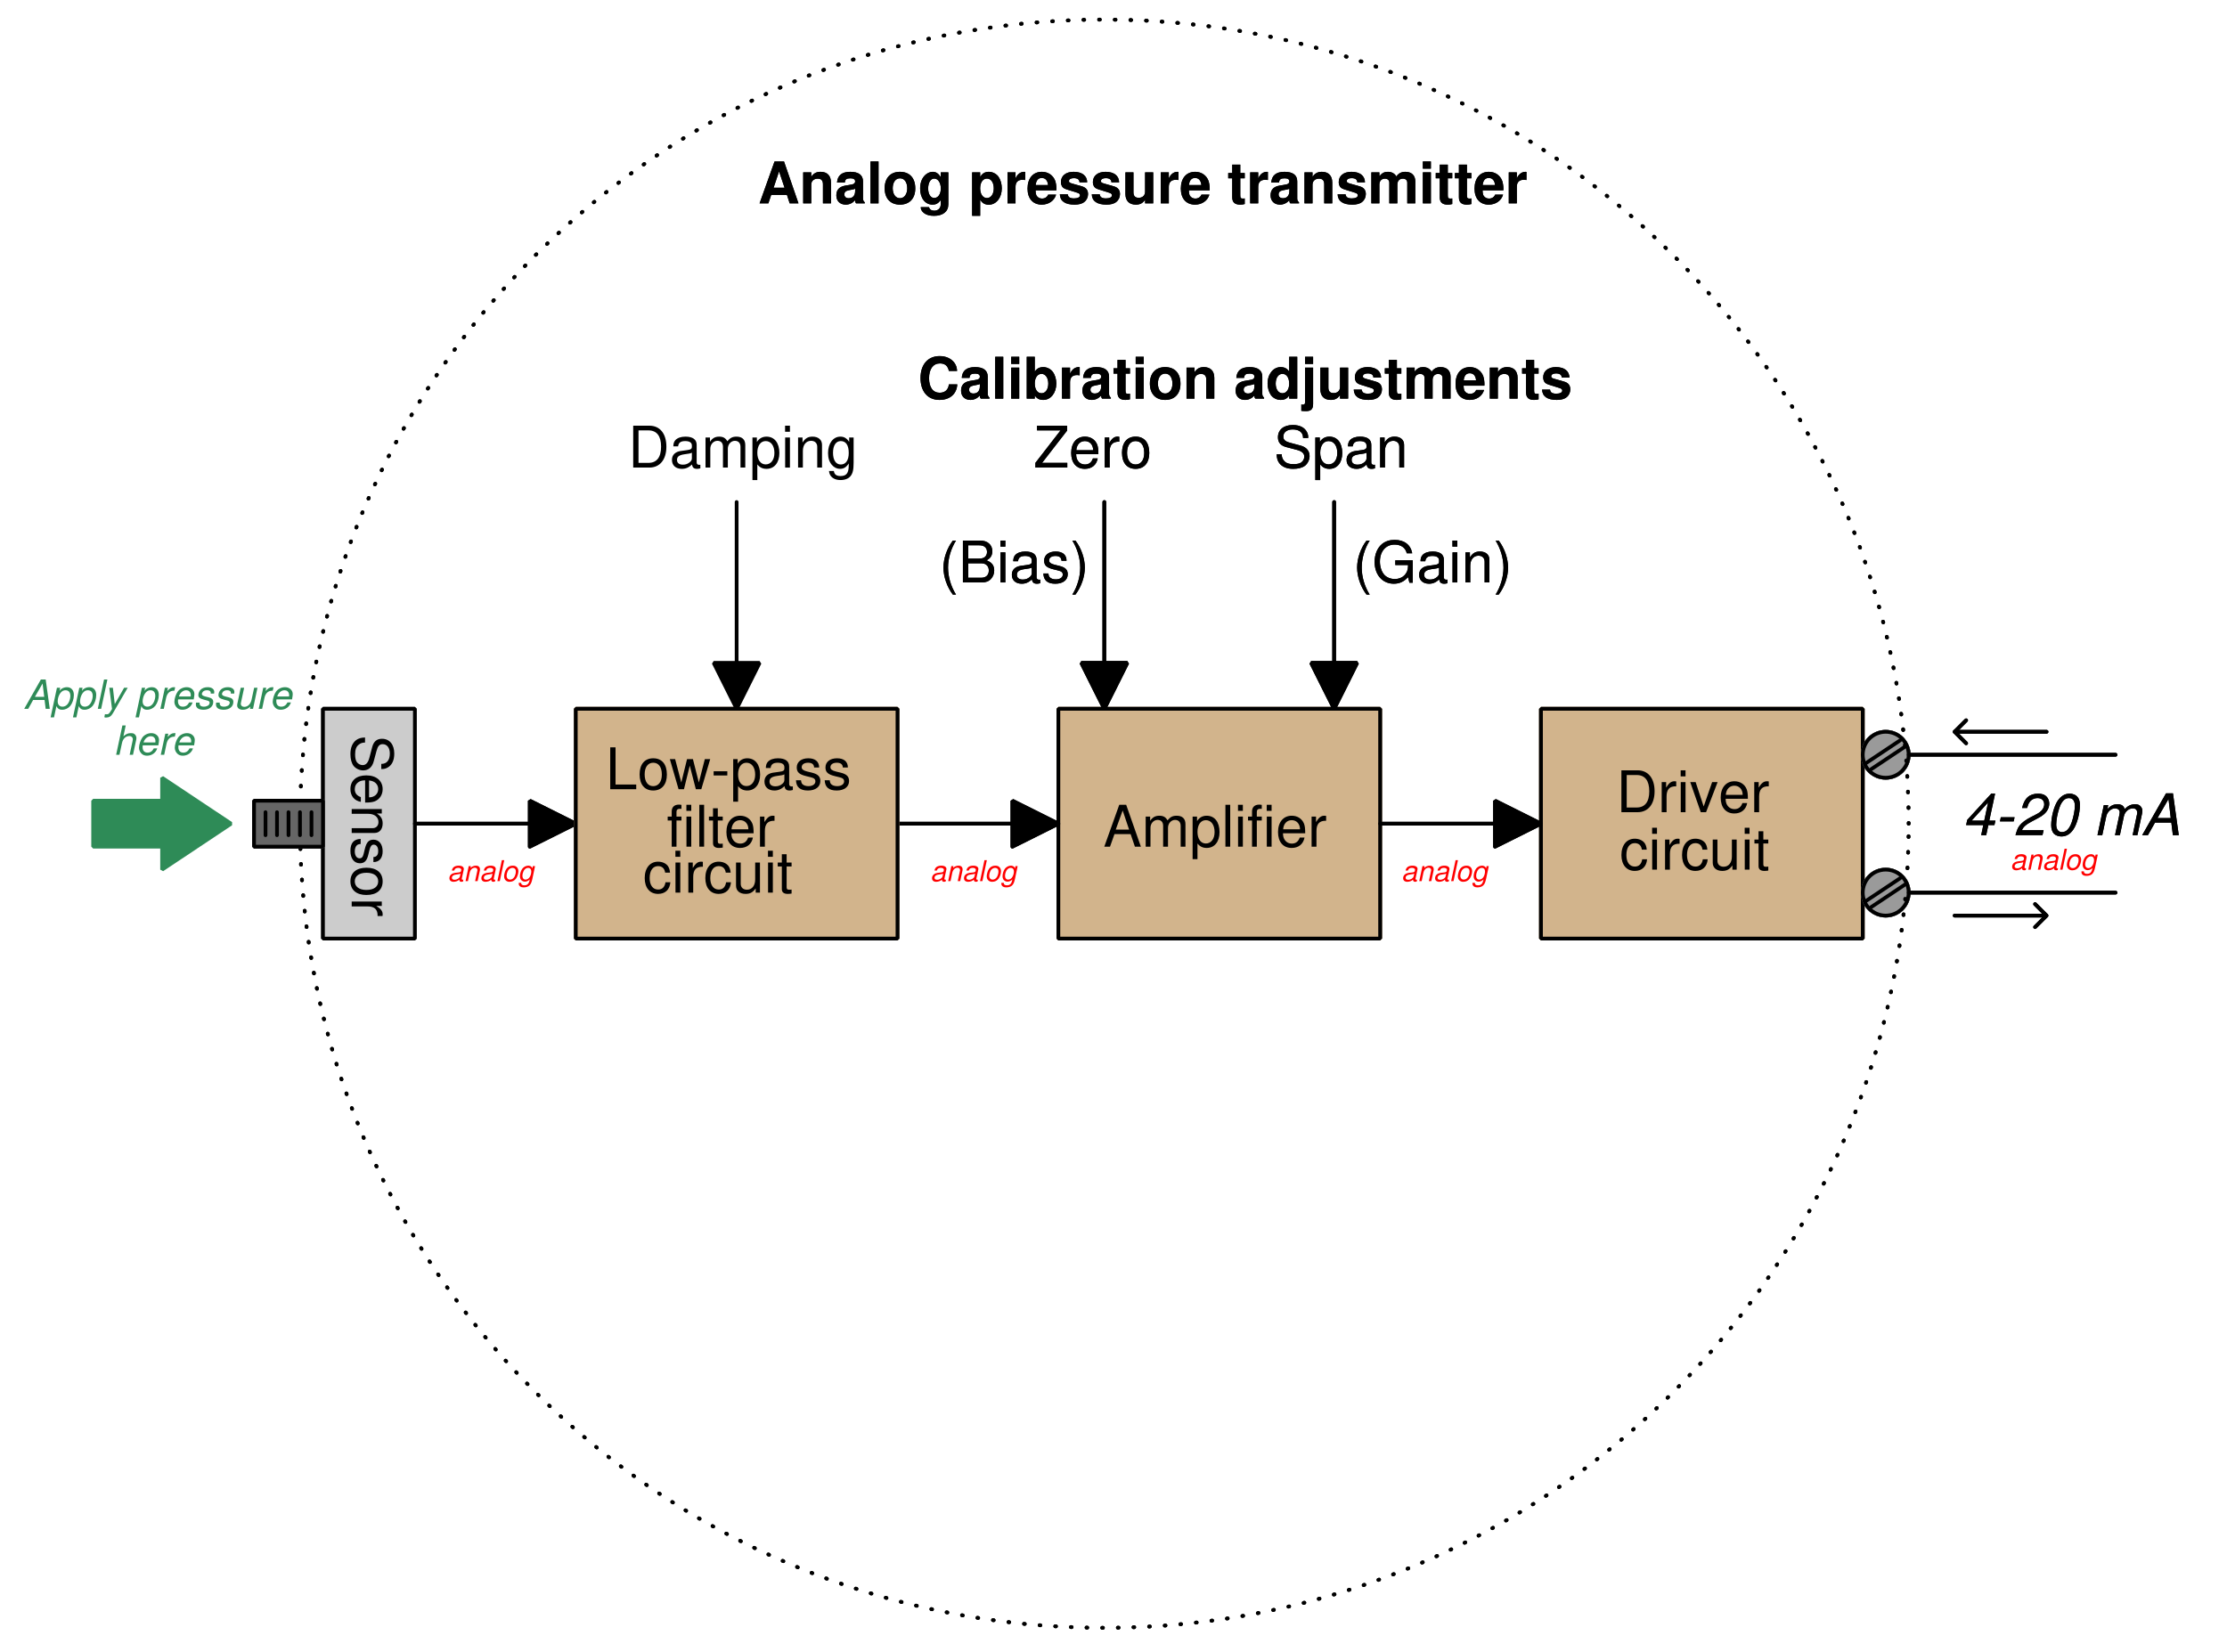 <?xml version="1.0" encoding="UTF-8"?>
<svg xmlns="http://www.w3.org/2000/svg" xmlns:xlink="http://www.w3.org/1999/xlink" viewBox="0 0 406.999 301.999" version="1.2">
<defs>
<g>
<symbol overflow="visible" id="glyph0-0">
<path style="stroke:none;" d=""/>
</symbol>
<symbol overflow="visible" id="glyph0-1">
<path style="stroke:none;" d="M 3.844 -1.609 L 4.047 0 L 4.797 0 L 4.047 -5.359 L 3.172 -5.359 L 0.125 0 L 0.859 0 L 1.75 -1.609 Z M 3.781 -2.188 L 2.078 -2.188 L 3.484 -4.625 Z M 3.781 -2.188 "/>
</symbol>
<symbol overflow="visible" id="glyph0-2">
<path style="stroke:none;" d="M 0.047 1.562 L 0.672 1.562 L 1.109 -0.5 C 1.281 -0.141 1.469 0.031 1.766 0.125 C 1.891 0.156 2.016 0.172 2.156 0.172 C 2.734 0.172 3.281 -0.094 3.656 -0.547 C 4.047 -1.047 4.297 -1.797 4.297 -2.531 C 4.297 -3.406 3.812 -3.953 3.031 -3.953 C 2.453 -3.953 1.859 -3.641 1.672 -3.234 L 1.797 -3.844 L 1.203 -3.844 Z M 2.781 -3.391 C 3.141 -3.391 3.422 -3.234 3.547 -2.938 C 3.625 -2.766 3.656 -2.594 3.656 -2.375 C 3.656 -2.062 3.578 -1.688 3.438 -1.344 C 3.25 -0.922 3.016 -0.641 2.703 -0.5 C 2.547 -0.422 2.391 -0.391 2.219 -0.391 C 1.672 -0.391 1.344 -0.766 1.344 -1.344 C 1.344 -2.188 1.766 -3.031 2.312 -3.297 C 2.453 -3.359 2.609 -3.391 2.781 -3.391 Z M 2.781 -3.391 "/>
</symbol>
<symbol overflow="visible" id="glyph0-3">
<path style="stroke:none;" d="M 2.25 -5.359 L 1.641 -5.359 L 0.5 0 L 1.109 0 Z M 2.25 -5.359 "/>
</symbol>
<symbol overflow="visible" id="glyph0-4">
<path style="stroke:none;" d="M 3.672 -3.844 L 1.969 -0.859 L 1.625 -3.844 L 0.969 -3.844 L 1.469 0.031 L 1.094 0.625 C 0.922 0.875 0.859 0.922 0.703 0.984 C 0.641 1 0.562 1 0.484 1 C 0.422 1 0.391 1 0.172 0.984 L 0.062 1.531 C 0.141 1.562 0.188 1.578 0.25 1.594 C 0.297 1.594 0.359 1.594 0.422 1.594 C 0.938 1.594 1.312 1.359 1.625 0.812 L 4.328 -3.844 Z M 3.672 -3.844 "/>
</symbol>
<symbol overflow="visible" id="glyph0-5">
<path style="stroke:none;" d=""/>
</symbol>
<symbol overflow="visible" id="glyph0-6">
<path style="stroke:none;" d="M 1.328 -3.844 L 0.5 0 L 1.125 0 L 1.547 -2 C 1.734 -2.859 2.219 -3.312 3 -3.312 L 3.062 -3.312 L 3.203 -3.938 L 3.156 -3.938 C 3.094 -3.953 3.031 -3.953 2.969 -3.953 C 2.547 -3.953 2.219 -3.766 1.75 -3.25 L 1.875 -3.844 Z M 1.328 -3.844 "/>
</symbol>
<symbol overflow="visible" id="glyph0-7">
<path style="stroke:none;" d="M 4.141 -1.719 C 4.234 -2.297 4.266 -2.469 4.266 -2.703 C 4.266 -3.422 3.656 -3.953 2.859 -3.953 C 2.219 -3.953 1.609 -3.656 1.234 -3.172 C 0.891 -2.703 0.609 -1.875 0.609 -1.266 C 0.609 -0.875 0.797 -0.469 1.078 -0.203 C 1.328 0.047 1.656 0.172 2.078 0.172 C 2.953 0.172 3.703 -0.375 3.938 -1.172 L 3.312 -1.172 C 3.062 -0.656 2.672 -0.391 2.172 -0.391 C 1.594 -0.391 1.266 -0.75 1.266 -1.375 C 1.266 -1.547 1.266 -1.609 1.297 -1.719 Z M 1.438 -2.25 C 1.625 -2.922 2.172 -3.391 2.766 -3.391 C 3.203 -3.391 3.5 -3.156 3.594 -2.703 C 3.609 -2.641 3.609 -2.562 3.609 -2.484 C 3.609 -2.422 3.609 -2.359 3.594 -2.25 Z M 1.438 -2.25 "/>
</symbol>
<symbol overflow="visible" id="glyph0-8">
<path style="stroke:none;" d="M 3.781 -2.781 C 3.812 -2.938 3.812 -3 3.812 -3.094 C 3.812 -3.609 3.328 -3.953 2.609 -3.953 C 2.094 -3.953 1.641 -3.797 1.344 -3.516 C 1.078 -3.266 0.906 -2.875 0.906 -2.531 C 0.906 -2.078 1.156 -1.875 1.922 -1.672 L 2.453 -1.531 C 2.703 -1.469 2.812 -1.422 2.875 -1.344 C 2.938 -1.281 2.969 -1.172 2.969 -1.109 C 2.969 -1.016 2.906 -0.828 2.828 -0.734 C 2.719 -0.594 2.5 -0.484 2.234 -0.422 C 2.125 -0.406 2.031 -0.391 1.922 -0.391 C 1.484 -0.391 1.219 -0.531 1.156 -0.812 C 1.141 -0.859 1.125 -0.906 1.125 -0.969 C 1.125 -1 1.141 -1.078 1.141 -1.141 L 0.484 -1.141 C 0.453 -0.984 0.453 -0.891 0.453 -0.766 C 0.453 -0.328 0.75 0 1.266 0.109 C 1.438 0.141 1.625 0.172 1.812 0.172 C 2.906 0.172 3.625 -0.391 3.625 -1.266 C 3.625 -1.719 3.375 -1.953 2.734 -2.109 L 2.172 -2.25 C 1.828 -2.344 1.625 -2.453 1.562 -2.609 C 1.562 -2.625 1.547 -2.656 1.547 -2.688 C 1.547 -2.844 1.641 -3.031 1.766 -3.156 C 1.953 -3.312 2.172 -3.391 2.484 -3.391 C 2.828 -3.391 3.047 -3.297 3.141 -3.094 C 3.156 -3.062 3.172 -3 3.172 -2.938 C 3.172 -2.891 3.172 -2.828 3.156 -2.781 Z M 3.781 -2.781 "/>
</symbol>
<symbol overflow="visible" id="glyph0-9">
<path style="stroke:none;" d="M 3.547 0 L 4.359 -3.844 L 3.75 -3.844 L 3.281 -1.672 C 3.109 -0.875 2.594 -0.359 1.969 -0.359 C 1.625 -0.359 1.391 -0.516 1.328 -0.781 C 1.328 -0.828 1.312 -0.875 1.312 -0.922 C 1.312 -0.984 1.328 -1.047 1.344 -1.125 L 1.922 -3.844 L 1.297 -3.844 L 0.672 -0.875 C 0.656 -0.812 0.641 -0.734 0.641 -0.625 C 0.641 -0.25 0.891 0.047 1.297 0.125 C 1.406 0.156 1.531 0.172 1.656 0.172 C 2.234 0.172 2.656 0 3.078 -0.422 L 2.984 0 Z M 3.547 0 "/>
</symbol>
<symbol overflow="visible" id="glyph0-10">
<path style="stroke:none;" d="M 1.656 -5.359 L 0.516 0 L 1.125 0 L 1.578 -2.125 C 1.75 -2.938 2.266 -3.422 2.938 -3.422 C 3.312 -3.422 3.562 -3.188 3.562 -2.812 C 3.562 -2.719 3.562 -2.719 3.516 -2.516 L 2.984 0 L 3.594 0 L 4.188 -2.766 C 4.203 -2.859 4.219 -2.938 4.219 -3.031 C 4.219 -3.484 3.969 -3.812 3.594 -3.922 C 3.469 -3.938 3.359 -3.953 3.219 -3.953 C 2.672 -3.953 2.328 -3.797 1.844 -3.375 L 2.266 -5.359 Z M 1.656 -5.359 "/>
</symbol>
<symbol overflow="visible" id="glyph1-0">
<path style="stroke:none;" d=""/>
</symbol>
<symbol overflow="visible" id="glyph1-1">
<path style="stroke:none;" d="M 5.406 6.266 C 5.938 6.266 6.078 6.219 6.438 6.062 C 7.312 5.641 7.781 4.75 7.781 3.453 C 7.781 1.781 6.922 0.734 5.531 0.734 C 4.594 0.734 4.016 1.234 3.75 2.234 L 3.25 4.141 C 3 5.109 2.609 5.547 2 5.547 C 1.594 5.547 1.172 5.328 0.938 5 C 0.719 4.688 0.625 4.203 0.625 3.594 C 0.625 2.75 0.812 2.188 1.266 1.828 C 1.594 1.547 1.969 1.422 2.438 1.422 L 2.438 0.5 C 1.734 0.516 1.266 0.656 0.844 0.953 C 0.125 1.484 -0.234 2.359 -0.234 3.531 C -0.234 4.438 -0.031 5.188 0.344 5.688 C 0.75 6.188 1.438 6.516 2.094 6.516 C 3.047 6.516 3.734 5.938 4.016 4.891 L 4.531 2.969 C 4.781 2.047 5.078 1.719 5.672 1.719 C 6.453 1.719 6.969 2.391 6.969 3.422 C 6.969 4.641 6.422 5.328 5.406 5.328 Z M 5.406 6.266 "/>
</symbol>
<symbol overflow="visible" id="glyph1-2">
<path style="stroke:none;" d="M 2.453 5.391 C 3.297 5.391 3.797 5.328 4.203 5.172 C 5.109 4.812 5.656 3.969 5.656 2.938 C 5.656 1.406 4.5 0.422 2.672 0.422 C 0.859 0.422 -0.234 1.359 -0.234 2.922 C -0.234 4.172 0.469 5.047 1.672 5.266 L 1.672 4.391 C 0.938 4.141 0.562 3.656 0.562 2.953 C 0.562 2.391 0.812 1.922 1.281 1.625 C 1.594 1.422 1.906 1.344 2.453 1.328 Z M 3.172 1.359 C 4.188 1.422 4.844 2.047 4.844 2.922 C 4.844 3.828 4.156 4.438 3.172 4.438 Z M 3.172 1.359 "/>
</symbol>
<symbol overflow="visible" id="glyph1-3">
<path style="stroke:none;" d="M 5.5 0.734 L 0 0.734 L 0 1.609 L 3.031 1.609 C 4.156 1.609 4.891 2.203 4.891 3.109 C 4.891 3.797 4.469 4.234 3.812 4.234 L 0 4.234 L 0 5.109 L 4.156 5.109 C 5.078 5.109 5.656 4.438 5.656 3.375 C 5.656 2.547 5.344 2.031 4.578 1.547 L 5.5 1.547 Z M 5.5 0.734 "/>
</symbol>
<symbol overflow="visible" id="glyph1-4">
<path style="stroke:none;" d="M 3.969 4.594 C 5.047 4.594 5.656 3.875 5.656 2.609 C 5.656 1.328 5 0.5 3.984 0.5 C 3.125 0.5 2.703 0.938 2.391 2.234 L 2.188 3.062 C 2.047 3.672 1.828 3.906 1.438 3.906 C 0.906 3.906 0.562 3.391 0.562 2.625 C 0.562 2.156 0.703 1.75 0.938 1.531 C 1.094 1.391 1.25 1.328 1.641 1.281 L 1.641 0.359 C 0.375 0.406 -0.234 1.109 -0.234 2.547 C -0.234 3.938 0.438 4.812 1.5 4.812 C 2.328 4.812 2.766 4.359 3.031 3.266 L 3.234 2.422 C 3.406 1.719 3.641 1.406 4.016 1.406 C 4.531 1.406 4.844 1.859 4.844 2.578 C 4.844 3.281 4.547 3.656 3.969 3.672 Z M 3.969 4.594 "/>
</symbol>
<symbol overflow="visible" id="glyph1-5">
<path style="stroke:none;" d="M 5.656 2.859 C 5.656 1.297 4.562 0.375 2.703 0.375 C 0.844 0.375 -0.234 1.297 -0.234 2.859 C -0.234 4.422 0.859 5.359 2.672 5.359 C 4.578 5.359 5.656 4.453 5.656 2.859 Z M 4.844 2.859 C 4.844 3.859 4.047 4.438 2.672 4.438 C 1.375 4.438 0.562 3.828 0.562 2.859 C 0.562 1.891 1.375 1.297 2.703 1.297 C 4.047 1.297 4.844 1.891 4.844 2.859 Z M 4.844 2.859 "/>
</symbol>
<symbol overflow="visible" id="glyph1-6">
<path style="stroke:none;" d="M 5.5 0.719 L 0 0.719 L 0 1.609 L 2.859 1.609 C 4.172 1.609 4.766 2.156 4.734 3.375 L 5.625 3.375 C 5.656 3.219 5.656 3.141 5.656 3.031 C 5.656 2.469 5.328 2.031 4.5 1.531 L 5.5 1.531 Z M 5.5 0.719 "/>
</symbol>
<symbol overflow="visible" id="glyph2-0">
<path style="stroke:none;" d=""/>
</symbol>
<symbol overflow="visible" id="glyph2-1">
<path style="stroke:none;" d="M 3.812 -1.844 L 3.422 0 L 4.344 0 L 4.734 -1.844 L 5.844 -1.844 L 6.031 -2.656 L 4.906 -2.656 L 5.969 -7.594 L 5.266 -7.594 L 0.875 -2.797 L 0.672 -1.844 Z M 3.984 -2.656 L 1.672 -2.656 L 4.688 -5.984 Z M 3.984 -2.656 "/>
</symbol>
<symbol overflow="visible" id="glyph2-2">
<path style="stroke:none;" d="M 3.688 -3.281 L 1.172 -3.281 L 1.016 -2.516 L 3.531 -2.516 Z M 3.688 -3.281 "/>
</symbol>
<symbol overflow="visible" id="glyph2-3">
<path style="stroke:none;" d="M 5.5 -0.906 L 1.547 -0.906 C 1.703 -1.422 2.297 -1.969 3.266 -2.469 L 4.438 -3.094 C 5.375 -3.562 5.938 -4.078 6.266 -4.703 C 6.438 -5.047 6.531 -5.406 6.531 -5.766 C 6.531 -6.578 6.062 -7.25 5.359 -7.469 C 5.109 -7.547 4.828 -7.594 4.531 -7.594 C 2.906 -7.594 1.984 -6.766 1.562 -4.969 L 2.484 -4.969 C 2.609 -5.438 2.734 -5.766 2.922 -6.031 C 3.25 -6.516 3.797 -6.781 4.406 -6.781 C 5.141 -6.781 5.609 -6.328 5.609 -5.641 C 5.609 -4.953 5.109 -4.297 4.219 -3.844 L 3.125 -3.281 C 2.234 -2.828 1.531 -2.297 1.125 -1.781 C 0.812 -1.391 0.688 -1.109 0.359 -0.016 L 5.297 -0.016 Z M 5.5 -0.906 "/>
</symbol>
<symbol overflow="visible" id="glyph2-4">
<path style="stroke:none;" d="M 4.422 -7.594 C 3.547 -7.594 2.828 -7.156 2.234 -6.297 C 1.562 -5.297 1.047 -3.344 1.047 -1.812 C 1.047 -1.172 1.234 -0.594 1.547 -0.266 C 1.875 0.047 2.391 0.234 2.891 0.234 C 3.797 0.234 4.5 -0.172 5.109 -1.062 C 5.781 -2.062 6.297 -3.984 6.297 -5.516 C 6.297 -6.484 5.969 -7.094 5.297 -7.406 C 5.016 -7.531 4.75 -7.594 4.422 -7.594 Z M 4.297 -6.781 C 4.781 -6.781 5.109 -6.547 5.266 -6.078 C 5.344 -5.875 5.375 -5.688 5.375 -5.422 C 5.375 -4.594 5.141 -3.359 4.797 -2.359 C 4.531 -1.562 4.141 -1 3.672 -0.719 C 3.469 -0.625 3.281 -0.562 3.016 -0.562 C 2.562 -0.562 2.219 -0.812 2.062 -1.266 C 2 -1.484 1.969 -1.688 1.969 -1.922 C 1.969 -2.781 2.188 -3.938 2.547 -5.016 C 2.812 -5.812 3.188 -6.359 3.656 -6.625 C 3.844 -6.734 4.047 -6.781 4.297 -6.781 Z M 4.297 -6.781 "/>
</symbol>
<symbol overflow="visible" id="glyph2-5">
<path style="stroke:none;" d=""/>
</symbol>
<symbol overflow="visible" id="glyph2-6">
<path style="stroke:none;" d="M 1.906 -5.5 L 0.75 0 L 1.625 0 L 2.359 -3.453 C 2.531 -4.25 3.25 -4.906 3.953 -4.906 C 4.406 -4.906 4.75 -4.656 4.797 -4.328 C 4.812 -4.281 4.812 -4.234 4.812 -4.172 C 4.812 -4.062 4.781 -3.922 4.766 -3.797 L 3.953 0 L 4.844 0 L 5.578 -3.453 C 5.75 -4.281 6.469 -4.906 7.219 -4.906 C 7.719 -4.906 8.016 -4.594 8.016 -4.094 C 8.016 -3.938 8.016 -3.938 7.922 -3.578 L 7.172 0 L 8.047 0 L 8.891 -3.922 C 8.922 -4.031 8.953 -4.375 8.953 -4.5 C 8.953 -4.781 8.812 -5.078 8.609 -5.297 C 8.375 -5.547 8.109 -5.656 7.609 -5.656 C 6.922 -5.656 6.328 -5.391 5.719 -4.781 C 5.609 -5.172 5.391 -5.422 5.078 -5.547 C 4.891 -5.625 4.688 -5.656 4.438 -5.656 C 3.719 -5.656 3.25 -5.453 2.578 -4.812 L 2.703 -5.5 Z M 1.906 -5.5 "/>
</symbol>
<symbol overflow="visible" id="glyph2-7">
<path style="stroke:none;" d="M 5.5 -2.297 L 5.781 0 L 6.859 0 L 5.797 -7.656 L 4.531 -7.656 L 0.172 0 L 1.219 0 L 2.516 -2.297 Z M 5.391 -3.125 L 2.969 -3.125 L 4.984 -6.609 Z M 5.391 -3.125 "/>
</symbol>
<symbol overflow="visible" id="glyph3-0">
<path style="stroke:none;" d=""/>
</symbol>
<symbol overflow="visible" id="glyph3-1">
<path style="stroke:none;" d="M 0.938 0 L 3.891 0 C 5.812 0 7 -1.453 7 -3.828 C 7 -6.203 5.828 -7.656 3.891 -7.656 L 0.938 -7.656 Z M 1.906 -0.859 L 1.906 -6.797 L 3.719 -6.797 C 5.234 -6.797 6.031 -5.781 6.031 -3.828 C 6.031 -1.875 5.234 -0.859 3.719 -0.859 Z M 1.906 -0.859 "/>
</symbol>
<symbol overflow="visible" id="glyph3-2">
<path style="stroke:none;" d="M 0.719 -5.5 L 0.719 0 L 1.609 0 L 1.609 -2.859 C 1.609 -4.172 2.156 -4.766 3.375 -4.734 L 3.375 -5.625 C 3.219 -5.656 3.141 -5.656 3.031 -5.656 C 2.469 -5.656 2.031 -5.328 1.531 -4.5 L 1.531 -5.5 Z M 0.719 -5.5 "/>
</symbol>
<symbol overflow="visible" id="glyph3-3">
<path style="stroke:none;" d="M 1.578 -5.5 L 0.703 -5.5 L 0.703 0 L 1.578 0 Z M 1.578 -7.656 L 0.688 -7.656 L 0.688 -6.547 L 1.578 -6.547 Z M 1.578 -7.656 "/>
</symbol>
<symbol overflow="visible" id="glyph3-4">
<path style="stroke:none;" d="M 3 0 L 5.109 -5.5 L 4.109 -5.5 L 2.562 -1.047 L 1.094 -5.5 L 0.109 -5.5 L 2.031 0 Z M 3 0 "/>
</symbol>
<symbol overflow="visible" id="glyph3-5">
<path style="stroke:none;" d="M 5.391 -2.453 C 5.391 -3.297 5.328 -3.797 5.172 -4.203 C 4.812 -5.109 3.969 -5.656 2.938 -5.656 C 1.406 -5.656 0.422 -4.5 0.422 -2.672 C 0.422 -0.859 1.359 0.234 2.922 0.234 C 4.172 0.234 5.047 -0.469 5.266 -1.672 L 4.391 -1.672 C 4.141 -0.938 3.656 -0.562 2.953 -0.562 C 2.391 -0.562 1.922 -0.812 1.625 -1.281 C 1.422 -1.594 1.344 -1.906 1.328 -2.453 Z M 1.359 -3.172 C 1.422 -4.188 2.047 -4.844 2.922 -4.844 C 3.828 -4.844 4.438 -4.156 4.438 -3.172 Z M 1.359 -3.172 "/>
</symbol>
<symbol overflow="visible" id="glyph3-6">
<path style="stroke:none;" d="M 4.953 -3.656 C 4.906 -4.188 4.781 -4.531 4.578 -4.844 C 4.203 -5.359 3.531 -5.656 2.766 -5.656 C 1.281 -5.656 0.328 -4.484 0.328 -2.656 C 0.328 -0.875 1.266 0.234 2.766 0.234 C 4.078 0.234 4.906 -0.547 5.016 -1.891 L 4.125 -1.891 C 3.984 -1.016 3.531 -0.562 2.781 -0.562 C 1.812 -0.562 1.234 -1.359 1.234 -2.656 C 1.234 -4.031 1.812 -4.844 2.766 -4.844 C 3.5 -4.844 3.953 -4.422 4.062 -3.656 Z M 4.953 -3.656 "/>
</symbol>
<symbol overflow="visible" id="glyph3-7">
<path style="stroke:none;" d="M 5.062 0 L 5.062 -5.5 L 4.188 -5.5 L 4.188 -2.391 C 4.188 -1.266 3.594 -0.531 2.688 -0.531 C 2 -0.531 1.547 -0.938 1.547 -1.609 L 1.547 -5.5 L 0.688 -5.5 L 0.688 -1.266 C 0.688 -0.344 1.359 0.234 2.438 0.234 C 3.25 0.234 3.766 -0.047 4.281 -0.766 L 4.281 0 Z M 5.062 0 "/>
</symbol>
<symbol overflow="visible" id="glyph3-8">
<path style="stroke:none;" d="M 2.672 -5.5 L 1.766 -5.5 L 1.766 -7.016 L 0.891 -7.016 L 0.891 -5.5 L 0.141 -5.5 L 0.141 -4.781 L 0.891 -4.781 L 0.891 -0.625 C 0.891 -0.062 1.266 0.234 1.953 0.234 C 2.188 0.234 2.375 0.219 2.672 0.172 L 2.672 -0.562 C 2.547 -0.531 2.422 -0.531 2.25 -0.531 C 1.875 -0.531 1.766 -0.625 1.766 -1.016 L 1.766 -4.781 L 2.672 -4.781 Z M 2.672 -5.5 "/>
</symbol>
<symbol overflow="visible" id="glyph3-9">
<path style="stroke:none;" d="M 1.812 -7.656 L 0.844 -7.656 L 0.844 0 L 5.594 0 L 5.594 -0.859 L 1.812 -0.859 Z M 1.812 -7.656 "/>
</symbol>
<symbol overflow="visible" id="glyph3-10">
<path style="stroke:none;" d="M 2.859 -5.656 C 1.297 -5.656 0.375 -4.562 0.375 -2.703 C 0.375 -0.844 1.297 0.234 2.859 0.234 C 4.422 0.234 5.359 -0.859 5.359 -2.672 C 5.359 -4.578 4.453 -5.656 2.859 -5.656 Z M 2.859 -4.844 C 3.859 -4.844 4.438 -4.047 4.438 -2.672 C 4.438 -1.375 3.828 -0.562 2.859 -0.562 C 1.891 -0.562 1.297 -1.375 1.297 -2.703 C 1.297 -4.047 1.891 -4.844 2.859 -4.844 Z M 2.859 -4.844 "/>
</symbol>
<symbol overflow="visible" id="glyph3-11">
<path style="stroke:none;" d="M 5.812 0 L 7.438 -5.5 L 6.453 -5.5 L 5.359 -1.219 L 4.281 -5.5 L 3.203 -5.5 L 2.156 -1.219 L 1.031 -5.5 L 0.062 -5.5 L 1.656 0 L 2.641 0 L 3.703 -4.312 L 4.812 0 Z M 5.812 0 "/>
</symbol>
<symbol overflow="visible" id="glyph3-12">
<path style="stroke:none;" d="M 2.984 -3.281 L 0.484 -3.281 L 0.484 -2.516 L 2.984 -2.516 Z M 2.984 -3.281 "/>
</symbol>
<symbol overflow="visible" id="glyph3-13">
<path style="stroke:none;" d="M 0.562 2.281 L 1.453 2.281 L 1.453 -0.578 C 1.906 -0.016 2.422 0.234 3.141 0.234 C 4.562 0.234 5.484 -0.906 5.484 -2.656 C 5.484 -4.5 4.594 -5.656 3.125 -5.656 C 2.391 -5.656 1.781 -5.328 1.375 -4.672 L 1.375 -5.5 L 0.562 -5.5 Z M 2.984 -4.844 C 3.953 -4.844 4.578 -3.984 4.578 -2.672 C 4.578 -1.422 3.938 -0.578 2.984 -0.578 C 2.047 -0.578 1.453 -1.422 1.453 -2.703 C 1.453 -4 2.047 -4.844 2.984 -4.844 Z M 2.984 -4.844 "/>
</symbol>
<symbol overflow="visible" id="glyph3-14">
<path style="stroke:none;" d="M 5.625 -0.516 C 5.516 -0.5 5.484 -0.5 5.422 -0.5 C 5.125 -0.5 4.953 -0.656 4.953 -0.922 L 4.953 -4.156 C 4.953 -5.141 4.234 -5.656 2.891 -5.656 C 2.078 -5.656 1.438 -5.422 1.062 -5.016 C 0.812 -4.734 0.703 -4.422 0.688 -3.875 L 1.562 -3.875 C 1.641 -4.547 2.031 -4.844 2.859 -4.844 C 3.656 -4.844 4.078 -4.562 4.078 -4.031 L 4.078 -3.797 C 4.078 -3.422 3.891 -3.281 3.172 -3.188 C 1.938 -3.031 1.75 -3 1.406 -2.859 C 0.766 -2.578 0.438 -2.094 0.438 -1.391 C 0.438 -0.391 1.141 0.234 2.25 0.234 C 2.938 0.234 3.5 0 4.109 -0.562 C 4.172 0 4.453 0.234 5.016 0.234 C 5.203 0.234 5.328 0.219 5.625 0.141 Z M 4.078 -1.734 C 4.078 -1.438 4 -1.266 3.734 -1.016 C 3.375 -0.688 2.953 -0.531 2.438 -0.531 C 1.75 -0.531 1.359 -0.844 1.359 -1.406 C 1.359 -1.984 1.734 -2.281 2.672 -2.422 C 3.609 -2.547 3.797 -2.578 4.078 -2.719 Z M 4.078 -1.734 "/>
</symbol>
<symbol overflow="visible" id="glyph3-15">
<path style="stroke:none;" d="M 4.594 -3.969 C 4.594 -5.047 3.875 -5.656 2.609 -5.656 C 1.328 -5.656 0.5 -5 0.5 -3.984 C 0.5 -3.125 0.938 -2.703 2.234 -2.391 L 3.062 -2.188 C 3.672 -2.047 3.906 -1.828 3.906 -1.438 C 3.906 -0.906 3.391 -0.562 2.625 -0.562 C 2.156 -0.562 1.75 -0.703 1.531 -0.938 C 1.391 -1.094 1.328 -1.25 1.281 -1.641 L 0.359 -1.641 C 0.406 -0.375 1.109 0.234 2.547 0.234 C 3.938 0.234 4.812 -0.438 4.812 -1.5 C 4.812 -2.328 4.359 -2.766 3.266 -3.031 L 2.422 -3.234 C 1.719 -3.406 1.406 -3.641 1.406 -4.016 C 1.406 -4.531 1.859 -4.844 2.578 -4.844 C 3.281 -4.844 3.656 -4.547 3.672 -3.969 Z M 4.594 -3.969 "/>
</symbol>
<symbol overflow="visible" id="glyph3-16">
<path style="stroke:none;" d="M 2.703 -5.5 L 1.797 -5.5 L 1.797 -6.359 C 1.797 -6.734 2 -6.922 2.406 -6.922 C 2.484 -6.922 2.516 -6.922 2.703 -6.906 L 2.703 -7.641 C 2.516 -7.672 2.391 -7.688 2.219 -7.688 C 1.406 -7.688 0.922 -7.219 0.922 -6.438 L 0.922 -5.5 L 0.188 -5.5 L 0.188 -4.781 L 0.922 -4.781 L 0.922 0 L 1.797 0 L 1.797 -4.781 L 2.703 -4.781 Z M 2.703 -5.5 "/>
</symbol>
<symbol overflow="visible" id="glyph3-17">
<path style="stroke:none;" d="M 1.594 -7.656 L 0.719 -7.656 L 0.719 0 L 1.594 0 Z M 1.594 -7.656 "/>
</symbol>
<symbol overflow="visible" id="glyph3-18">
<path style="stroke:none;" d="M 4.984 -2.297 L 5.766 0 L 6.859 0 L 4.172 -7.656 L 2.906 -7.656 L 0.172 0 L 1.219 0 L 2.031 -2.297 Z M 4.703 -3.125 L 2.266 -3.125 L 3.531 -6.609 Z M 4.703 -3.125 "/>
</symbol>
<symbol overflow="visible" id="glyph3-19">
<path style="stroke:none;" d="M 0.734 -5.5 L 0.734 0 L 1.609 0 L 1.609 -3.453 C 1.609 -4.25 2.188 -4.891 2.906 -4.891 C 3.562 -4.891 3.922 -4.5 3.922 -3.797 L 3.922 0 L 4.812 0 L 4.812 -3.453 C 4.812 -4.25 5.391 -4.891 6.094 -4.891 C 6.734 -4.891 7.125 -4.484 7.125 -3.797 L 7.125 0 L 8 0 L 8 -4.125 C 8 -5.109 7.438 -5.656 6.406 -5.656 C 5.672 -5.656 5.234 -5.438 4.719 -4.812 C 4.391 -5.406 3.953 -5.656 3.234 -5.656 C 2.5 -5.656 2 -5.391 1.547 -4.719 L 1.547 -5.5 Z M 0.734 -5.5 "/>
</symbol>
<symbol overflow="visible" id="glyph3-20">
<path style="stroke:none;" d="M 6.094 -7.656 L 0.594 -7.656 L 0.594 -6.797 L 4.891 -6.797 L 0.297 -0.859 L 0.297 0 L 6.125 0 L 6.125 -0.859 L 1.516 -0.859 L 6.094 -6.766 Z M 6.094 -7.656 "/>
</symbol>
<symbol overflow="visible" id="glyph3-21">
<path style="stroke:none;" d="M 6.266 -5.406 C 6.266 -5.938 6.219 -6.078 6.062 -6.438 C 5.641 -7.312 4.75 -7.781 3.453 -7.781 C 1.781 -7.781 0.734 -6.922 0.734 -5.531 C 0.734 -4.594 1.234 -4.016 2.234 -3.75 L 4.141 -3.25 C 5.109 -3 5.547 -2.609 5.547 -2 C 5.547 -1.594 5.328 -1.172 5 -0.938 C 4.688 -0.719 4.203 -0.625 3.594 -0.625 C 2.75 -0.625 2.188 -0.812 1.828 -1.266 C 1.547 -1.594 1.422 -1.969 1.422 -2.438 L 0.5 -2.438 C 0.516 -1.734 0.656 -1.266 0.953 -0.844 C 1.484 -0.125 2.359 0.234 3.531 0.234 C 4.438 0.234 5.188 0.031 5.688 -0.344 C 6.188 -0.75 6.516 -1.438 6.516 -2.094 C 6.516 -3.047 5.938 -3.734 4.891 -4.016 L 2.969 -4.531 C 2.047 -4.781 1.719 -5.078 1.719 -5.672 C 1.719 -6.453 2.391 -6.969 3.422 -6.969 C 4.641 -6.969 5.328 -6.422 5.328 -5.406 Z M 6.266 -5.406 "/>
</symbol>
<symbol overflow="visible" id="glyph3-22">
<path style="stroke:none;" d="M 0.734 -5.5 L 0.734 0 L 1.609 0 L 1.609 -3.031 C 1.609 -4.156 2.203 -4.891 3.109 -4.891 C 3.797 -4.891 4.234 -4.469 4.234 -3.812 L 4.234 0 L 5.109 0 L 5.109 -4.156 C 5.109 -5.078 4.438 -5.656 3.375 -5.656 C 2.547 -5.656 2.031 -5.344 1.547 -4.578 L 1.547 -5.5 Z M 0.734 -5.5 "/>
</symbol>
<symbol overflow="visible" id="glyph3-23">
<path style="stroke:none;" d="M 2.484 -7.656 C 1.422 -6.281 0.766 -4.375 0.766 -2.719 C 0.766 -1.062 1.422 0.844 2.484 2.219 L 3.062 2.219 C 2.125 0.719 1.609 -1.047 1.609 -2.719 C 1.609 -4.391 2.125 -6.156 3.062 -7.656 Z M 2.484 -7.656 "/>
</symbol>
<symbol overflow="visible" id="glyph3-24">
<path style="stroke:none;" d="M 7.438 -4.047 L 4.25 -4.047 L 4.25 -3.188 L 6.578 -3.188 L 6.578 -2.969 C 6.578 -1.609 5.578 -0.625 4.172 -0.625 C 3.406 -0.625 2.703 -0.906 2.25 -1.391 C 1.75 -1.938 1.438 -2.859 1.438 -3.797 C 1.438 -5.688 2.516 -6.922 4.125 -6.922 C 5.297 -6.922 6.125 -6.328 6.344 -5.328 L 7.344 -5.328 C 7.062 -6.891 5.891 -7.781 4.141 -7.781 C 3.203 -7.781 2.453 -7.531 1.844 -7.047 C 0.953 -6.312 0.469 -5.125 0.469 -3.75 C 0.469 -1.391 1.906 0.234 3.969 0.234 C 5.016 0.234 5.828 -0.141 6.578 -0.969 L 6.828 0.047 L 7.438 0.047 Z M 7.438 -4.047 "/>
</symbol>
<symbol overflow="visible" id="glyph3-25">
<path style="stroke:none;" d="M 0.969 2.219 C 2.031 0.844 2.688 -1.062 2.688 -2.703 C 2.688 -4.375 2.031 -6.281 0.969 -7.656 L 0.406 -7.656 C 1.328 -6.156 1.844 -4.391 1.844 -2.703 C 1.844 -1.047 1.328 0.734 0.406 2.219 Z M 0.969 2.219 "/>
</symbol>
<symbol overflow="visible" id="glyph3-26">
<path style="stroke:none;" d="M 0.828 0 L 4.281 0 C 5.016 0 5.547 -0.203 5.953 -0.641 C 6.328 -1.047 6.547 -1.578 6.547 -2.188 C 6.547 -3.109 6.125 -3.672 5.141 -4.047 C 5.844 -4.375 6.203 -4.922 6.203 -5.719 C 6.203 -6.281 6 -6.766 5.594 -7.125 C 5.188 -7.484 4.672 -7.656 3.938 -7.656 L 0.828 -7.656 Z M 1.812 -4.359 L 1.812 -6.797 L 3.703 -6.797 C 4.234 -6.797 4.547 -6.719 4.812 -6.516 C 5.078 -6.312 5.234 -6 5.234 -5.578 C 5.234 -5.156 5.078 -4.844 4.812 -4.625 C 4.547 -4.438 4.234 -4.359 3.703 -4.359 Z M 1.812 -0.859 L 1.812 -3.5 L 4.188 -3.5 C 5.047 -3.5 5.562 -3 5.562 -2.172 C 5.562 -1.359 5.047 -0.859 4.188 -0.859 Z M 1.812 -0.859 "/>
</symbol>
<symbol overflow="visible" id="glyph3-27">
<path style="stroke:none;" d="M 4.234 -5.5 L 4.234 -4.703 C 3.797 -5.359 3.312 -5.656 2.625 -5.656 C 1.297 -5.656 0.375 -4.422 0.375 -2.656 C 0.375 -1.734 0.594 -1.062 1.062 -0.5 C 1.469 -0.016 2 0.234 2.562 0.234 C 3.219 0.234 3.703 -0.047 4.156 -0.75 L 4.156 -0.469 C 4.156 1.016 3.75 1.547 2.656 1.547 C 1.906 1.547 1.516 1.266 1.438 0.625 L 0.547 0.625 C 0.625 1.656 1.438 2.281 2.641 2.281 C 3.438 2.281 4.109 2.031 4.469 1.578 C 4.891 1.078 5.047 0.391 5.047 -0.906 L 5.047 -5.5 Z M 2.703 -4.844 C 3.641 -4.844 4.156 -4.078 4.156 -2.672 C 4.156 -1.344 3.625 -0.562 2.703 -0.562 C 1.812 -0.562 1.281 -1.359 1.281 -2.703 C 1.281 -4.047 1.812 -4.844 2.703 -4.844 Z M 2.703 -4.844 "/>
</symbol>
<symbol overflow="visible" id="glyph4-0">
<path style="stroke:none;" d=""/>
</symbol>
<symbol overflow="visible" id="glyph4-1">
<path style="stroke:none;" d="M 7.156 -5.062 C 7.109 -5.719 6.969 -6.141 6.641 -6.578 C 6.062 -7.344 5.109 -7.781 3.969 -7.781 C 1.812 -7.781 0.469 -6.234 0.469 -3.766 C 0.469 -1.297 1.797 0.234 3.922 0.234 C 5.844 0.234 7.094 -0.859 7.188 -2.609 L 5.656 -2.609 C 5.547 -1.641 4.953 -1.078 3.969 -1.078 C 2.75 -1.078 2.031 -2.062 2.031 -3.734 C 2.031 -5.422 2.781 -6.438 4.016 -6.438 C 4.938 -6.438 5.453 -6 5.656 -5.062 Z M 7.156 -5.062 "/>
</symbol>
<symbol overflow="visible" id="glyph4-2">
<path style="stroke:none;" d="M 5.5 -0.172 C 5.25 -0.422 5.172 -0.594 5.172 -0.875 L 5.172 -4.016 C 5.172 -5.172 4.375 -5.766 2.844 -5.766 C 1.312 -5.766 0.516 -5.109 0.422 -3.797 L 1.844 -3.797 C 1.906 -4.391 2.156 -4.578 2.875 -4.578 C 3.438 -4.578 3.734 -4.391 3.734 -4.016 C 3.734 -3.828 3.641 -3.672 3.469 -3.562 C 3.281 -3.469 3.281 -3.469 2.547 -3.344 L 1.969 -3.25 C 0.844 -3.062 0.297 -2.484 0.297 -1.453 C 0.297 -0.438 0.969 0.234 2.016 0.234 C 2.641 0.234 3.219 -0.016 3.734 -0.562 C 3.734 -0.266 3.766 -0.172 3.906 0 L 5.5 0 Z M 3.734 -2.281 C 3.734 -1.422 3.312 -0.938 2.562 -0.938 C 2.062 -0.938 1.766 -1.203 1.766 -1.625 C 1.766 -2.062 2 -2.281 2.609 -2.406 L 3.109 -2.5 C 3.5 -2.578 3.562 -2.594 3.734 -2.672 Z M 3.734 -2.281 "/>
</symbol>
<symbol overflow="visible" id="glyph4-3">
<path style="stroke:none;" d="M 2.172 -7.656 L 0.703 -7.656 L 0.703 0 L 2.172 0 Z M 2.172 -7.656 "/>
</symbol>
<symbol overflow="visible" id="glyph4-4">
<path style="stroke:none;" d="M 2.172 -5.672 L 0.703 -5.672 L 0.703 0 L 2.172 0 Z M 2.172 -7.656 L 0.703 -7.656 L 0.703 -6.344 L 2.172 -6.344 Z M 2.172 -7.656 "/>
</symbol>
<symbol overflow="visible" id="glyph4-5">
<path style="stroke:none;" d="M 0.625 -7.656 L 0.625 0 L 2.094 0 L 2.094 -0.578 C 2.453 -0.016 2.938 0.234 3.656 0.234 C 5.016 0.234 6.031 -1.047 6.031 -2.766 C 6.031 -3.531 5.812 -4.312 5.422 -4.844 C 5.047 -5.406 4.344 -5.766 3.656 -5.766 C 2.938 -5.766 2.453 -5.5 2.094 -4.938 L 2.094 -7.656 Z M 3.328 -4.531 C 4.047 -4.531 4.562 -3.797 4.562 -2.75 C 4.562 -1.719 4.062 -0.984 3.328 -0.984 C 2.578 -0.984 2.094 -1.688 2.094 -2.781 C 2.094 -3.828 2.594 -4.531 3.328 -4.531 Z M 3.328 -4.531 "/>
</symbol>
<symbol overflow="visible" id="glyph4-6">
<path style="stroke:none;" d="M 0.656 -5.672 L 0.656 0 L 2.125 0 L 2.125 -3.016 C 2.125 -3.875 2.562 -4.312 3.422 -4.312 C 3.578 -4.312 3.688 -4.297 3.891 -4.266 L 3.891 -5.75 C 3.797 -5.766 3.766 -5.766 3.703 -5.766 C 3.031 -5.766 2.453 -5.328 2.125 -4.562 L 2.125 -5.672 Z M 0.656 -5.672 "/>
</symbol>
<symbol overflow="visible" id="glyph4-7">
<path style="stroke:none;" d="M 3.156 -5.547 L 2.344 -5.547 L 2.344 -7.078 L 0.875 -7.078 L 0.875 -5.547 L 0.141 -5.547 L 0.141 -4.578 L 0.875 -4.578 L 0.875 -1.094 C 0.875 -0.203 1.344 0.234 2.312 0.234 C 2.641 0.234 2.891 0.203 3.156 0.125 L 3.156 -0.906 C 3.016 -0.875 2.938 -0.875 2.828 -0.875 C 2.438 -0.875 2.344 -0.984 2.344 -1.484 L 2.344 -4.578 L 3.156 -4.578 Z M 3.156 -5.547 "/>
</symbol>
<symbol overflow="visible" id="glyph4-8">
<path style="stroke:none;" d="M 3.156 -5.766 C 1.422 -5.766 0.375 -4.625 0.375 -2.766 C 0.375 -0.891 1.422 0.234 3.172 0.234 C 4.906 0.234 5.969 -0.891 5.969 -2.719 C 5.969 -4.641 4.938 -5.766 3.156 -5.766 Z M 3.172 -4.578 C 3.984 -4.578 4.5 -3.859 4.5 -2.734 C 4.5 -1.688 3.953 -0.938 3.172 -0.938 C 2.375 -0.938 1.844 -1.672 1.844 -2.766 C 1.844 -3.859 2.375 -4.578 3.172 -4.578 Z M 3.172 -4.578 "/>
</symbol>
<symbol overflow="visible" id="glyph4-9">
<path style="stroke:none;" d="M 0.656 -5.672 L 0.656 0 L 2.125 0 L 2.125 -3.406 C 2.125 -4.078 2.594 -4.516 3.312 -4.516 C 3.953 -4.516 4.266 -4.172 4.266 -3.5 L 4.266 0 L 5.734 0 L 5.734 -3.797 C 5.734 -5.062 5.047 -5.766 3.828 -5.766 C 3.062 -5.766 2.547 -5.484 2.125 -4.844 L 2.125 -5.672 Z M 0.656 -5.672 "/>
</symbol>
<symbol overflow="visible" id="glyph4-10">
<path style="stroke:none;" d=""/>
</symbol>
<symbol overflow="visible" id="glyph4-11">
<path style="stroke:none;" d="M 4.25 0 L 5.719 0 L 5.719 -7.656 L 4.25 -7.656 L 4.25 -4.938 C 3.891 -5.5 3.406 -5.766 2.688 -5.766 C 1.328 -5.766 0.297 -4.469 0.297 -2.75 C 0.297 -1.984 0.531 -1.203 0.906 -0.656 C 1.297 -0.109 2 0.234 2.688 0.234 C 3.406 0.234 3.891 -0.016 4.25 -0.578 Z M 3.016 -4.531 C 3.766 -4.531 4.25 -3.828 4.25 -2.734 C 4.25 -1.703 3.75 -0.984 3.016 -0.984 C 2.281 -0.984 1.781 -1.719 1.781 -2.75 C 1.781 -3.812 2.281 -4.531 3.016 -4.531 Z M 3.016 -4.531 "/>
</symbol>
<symbol overflow="visible" id="glyph4-12">
<path style="stroke:none;" d="M 2.203 -5.672 L 0.734 -5.672 L 0.734 0.656 C 0.734 0.984 0.625 1.109 0.297 1.109 C 0.203 1.109 0.141 1.094 0.047 1.062 L 0.047 2.234 C 0.328 2.266 0.688 2.281 0.906 2.281 C 1.828 2.281 2.203 1.906 2.203 0.984 Z M 2.203 -7.656 L 0.734 -7.656 L 0.734 -6.344 L 2.203 -6.344 Z M 2.203 -7.656 "/>
</symbol>
<symbol overflow="visible" id="glyph4-13">
<path style="stroke:none;" d="M 5.688 0 L 5.688 -5.672 L 4.203 -5.672 L 4.203 -2.125 C 4.203 -1.453 3.75 -1.016 3.031 -1.016 C 2.391 -1.016 2.078 -1.344 2.078 -2.031 L 2.078 -5.672 L 0.609 -5.672 L 0.609 -1.719 C 0.609 -0.469 1.297 0.234 2.516 0.234 C 3.281 0.234 3.797 -0.031 4.203 -0.672 L 4.203 0 Z M 5.688 0 "/>
</symbol>
<symbol overflow="visible" id="glyph4-14">
<path style="stroke:none;" d="M 5.297 -3.844 C 5.281 -5.047 4.359 -5.766 2.828 -5.766 C 1.391 -5.766 0.5 -5.047 0.5 -3.875 C 0.5 -3.5 0.625 -3.172 0.812 -2.953 C 1.016 -2.75 1.203 -2.656 1.75 -2.484 L 3.5 -1.938 C 3.859 -1.812 3.984 -1.703 3.984 -1.469 C 3.984 -1.125 3.578 -0.906 2.891 -0.906 C 2.516 -0.906 2.219 -0.969 2.031 -1.109 C 1.875 -1.234 1.812 -1.344 1.75 -1.656 L 0.297 -1.656 C 0.344 -0.406 1.266 0.234 2.984 0.234 C 3.766 0.234 4.375 0.078 4.781 -0.266 C 5.203 -0.594 5.453 -1.125 5.453 -1.688 C 5.453 -2.422 5.094 -2.891 4.344 -3.109 L 2.484 -3.641 C 2.078 -3.766 1.969 -3.859 1.969 -4.078 C 1.969 -4.406 2.312 -4.609 2.828 -4.609 C 3.531 -4.609 3.875 -4.359 3.891 -3.844 Z M 5.297 -3.844 "/>
</symbol>
<symbol overflow="visible" id="glyph4-15">
<path style="stroke:none;" d="M 0.625 -5.672 L 0.625 0 L 2.094 0 L 2.094 -3.406 C 2.094 -4.109 2.484 -4.516 3.109 -4.516 C 3.594 -4.516 3.906 -4.234 3.906 -3.781 L 3.906 0 L 5.375 0 L 5.375 -3.406 C 5.375 -4.094 5.75 -4.516 6.391 -4.516 C 6.875 -4.516 7.188 -4.234 7.188 -3.781 L 7.188 0 L 8.656 0 L 8.656 -4.016 C 8.656 -5.109 7.984 -5.766 6.844 -5.766 C 6.125 -5.766 5.625 -5.516 5.188 -4.922 C 4.906 -5.453 4.344 -5.766 3.641 -5.766 C 3 -5.766 2.578 -5.547 2.094 -4.969 L 2.094 -5.672 Z M 0.625 -5.672 "/>
</symbol>
<symbol overflow="visible" id="glyph4-16">
<path style="stroke:none;" d="M 5.5 -2.375 C 5.516 -2.5 5.516 -2.547 5.516 -2.625 C 5.516 -3.188 5.422 -3.719 5.297 -4.109 C 4.906 -5.141 4 -5.766 2.859 -5.766 C 1.234 -5.766 0.234 -4.594 0.234 -2.688 C 0.234 -0.875 1.219 0.234 2.828 0.234 C 4.094 0.234 5.125 -0.469 5.453 -1.594 L 4 -1.594 C 3.828 -1.141 3.406 -0.875 2.875 -0.875 C 2.453 -0.875 2.125 -1.062 1.906 -1.375 C 1.781 -1.578 1.719 -1.844 1.703 -2.375 Z M 1.719 -3.344 C 1.812 -4.219 2.188 -4.641 2.828 -4.641 C 3.5 -4.641 3.906 -4.188 3.984 -3.344 Z M 1.719 -3.344 "/>
</symbol>
<symbol overflow="visible" id="glyph4-17">
<path style="stroke:none;" d="M 5.266 -1.547 L 5.766 0 L 7.375 0 L 4.734 -7.656 L 3 -7.656 L 0.266 0 L 1.875 0 L 2.391 -1.547 Z M 4.828 -2.859 L 2.828 -2.859 L 3.828 -5.844 Z M 4.828 -2.859 "/>
</symbol>
<symbol overflow="visible" id="glyph4-18">
<path style="stroke:none;" d="M 4.203 -5.672 L 4.203 -4.797 C 3.797 -5.453 3.344 -5.766 2.734 -5.766 C 2.234 -5.766 1.688 -5.516 1.297 -5.109 C 0.719 -4.516 0.438 -3.703 0.438 -2.703 C 0.438 -0.953 1.359 0.234 2.703 0.234 C 3.312 0.234 3.688 0.047 4.203 -0.578 L 4.203 0.188 C 4.203 0.875 3.719 1.344 3.031 1.344 C 2.5 1.344 2.172 1.109 2.062 0.688 L 0.547 0.688 C 0.562 1.125 0.719 1.422 1.109 1.75 C 1.547 2.109 2.172 2.281 2.969 2.281 C 4.609 2.281 5.594 1.5 5.594 0.188 L 5.594 -5.672 Z M 3.016 -4.531 C 3.703 -4.531 4.219 -3.766 4.219 -2.719 C 4.219 -1.688 3.734 -0.984 3 -0.984 C 2.359 -0.984 1.906 -1.688 1.906 -2.719 C 1.906 -3.797 2.359 -4.531 3.016 -4.531 Z M 3.016 -4.531 "/>
</symbol>
<symbol overflow="visible" id="glyph4-19">
<path style="stroke:none;" d="M 2.078 -5.672 L 0.609 -5.672 L 0.609 2.281 L 2.078 2.281 L 2.078 -0.672 C 2.438 -0.047 2.938 0.25 3.656 0.25 C 5.016 0.25 6.031 -1.031 6.031 -2.75 C 6.031 -3.547 5.797 -4.344 5.422 -4.875 C 5.047 -5.406 4.344 -5.766 3.656 -5.766 C 2.938 -5.766 2.438 -5.453 2.078 -4.828 Z M 3.312 -4.531 C 4.062 -4.531 4.562 -3.828 4.562 -2.734 C 4.562 -1.688 4.047 -0.969 3.312 -0.969 C 2.578 -0.969 2.078 -1.688 2.078 -2.75 C 2.078 -3.828 2.578 -4.531 3.312 -4.531 Z M 3.312 -4.531 "/>
</symbol>
<symbol overflow="visible" id="glyph5-0">
<path style="stroke:none;" d=""/>
</symbol>
<symbol overflow="visible" id="glyph5-1">
<path style="stroke:none;" d="M 2.891 -0.266 C 2.844 -0.25 2.828 -0.25 2.812 -0.25 C 2.703 -0.25 2.625 -0.297 2.609 -0.359 C 2.609 -0.375 2.609 -0.391 2.609 -0.406 C 2.609 -0.422 2.609 -0.453 2.609 -0.469 L 2.953 -2.047 C 2.984 -2.188 2.984 -2.188 2.984 -2.234 C 2.984 -2.5 2.766 -2.719 2.453 -2.781 C 2.328 -2.812 2.203 -2.828 2.062 -2.828 C 1.328 -2.828 0.891 -2.516 0.797 -1.938 L 1.234 -1.938 C 1.281 -2.078 1.312 -2.156 1.391 -2.234 C 1.5 -2.359 1.734 -2.422 1.953 -2.422 C 2.188 -2.422 2.391 -2.344 2.469 -2.219 C 2.5 -2.172 2.516 -2.141 2.516 -2.094 C 2.516 -2.062 2.5 -2.031 2.5 -1.984 L 2.484 -1.891 C 2.453 -1.688 2.328 -1.609 1.953 -1.578 C 1.422 -1.531 1.203 -1.5 1.016 -1.422 C 0.672 -1.297 0.453 -1.062 0.375 -0.766 C 0.359 -0.688 0.344 -0.625 0.344 -0.547 C 0.344 -0.25 0.484 -0.031 0.75 0.062 C 0.844 0.094 0.969 0.125 1.094 0.125 C 1.281 0.125 1.5 0.078 1.688 0.016 C 1.859 -0.047 1.938 -0.094 2.156 -0.281 L 2.156 -0.219 C 2.156 -0.078 2.234 0.047 2.359 0.094 C 2.422 0.109 2.484 0.125 2.547 0.125 C 2.609 0.125 2.625 0.125 2.75 0.094 C 2.766 0.078 2.797 0.078 2.828 0.078 Z M 2.266 -0.859 C 2.188 -0.531 1.734 -0.25 1.266 -0.25 C 1.094 -0.25 0.953 -0.297 0.875 -0.391 C 0.828 -0.453 0.797 -0.516 0.797 -0.609 C 0.797 -0.781 0.906 -0.953 1.062 -1.047 C 1.188 -1.125 1.344 -1.172 1.594 -1.203 C 2.125 -1.281 2.141 -1.281 2.375 -1.359 Z M 2.266 -0.859 "/>
</symbol>
<symbol overflow="visible" id="glyph5-2">
<path style="stroke:none;" d="M 0.953 -2.75 L 0.375 0 L 0.812 0 L 1.125 -1.516 C 1.25 -2.094 1.625 -2.453 2.094 -2.453 C 2.359 -2.453 2.547 -2.266 2.547 -2.031 C 2.547 -2 2.547 -1.922 2.516 -1.828 L 2.125 0 L 2.578 0 L 3 -1.969 C 3.016 -2.047 3.016 -2.109 3.016 -2.172 C 3.016 -2.484 2.828 -2.719 2.562 -2.797 C 2.484 -2.812 2.391 -2.828 2.297 -2.828 C 1.906 -2.828 1.547 -2.688 1.281 -2.406 L 1.344 -2.75 Z M 0.953 -2.75 "/>
</symbol>
<symbol overflow="visible" id="glyph5-3">
<path style="stroke:none;" d="M 1.609 -3.828 L 1.172 -3.828 L 0.359 0 L 0.797 0 Z M 1.609 -3.828 "/>
</symbol>
<symbol overflow="visible" id="glyph5-4">
<path style="stroke:none;" d="M 2.016 -2.828 C 1.219 -2.828 0.688 -2.328 0.484 -1.359 C 0.438 -1.188 0.422 -1.016 0.422 -0.859 C 0.422 -0.281 0.828 0.125 1.406 0.125 C 1.922 0.125 2.312 -0.078 2.609 -0.484 C 2.844 -0.812 3.031 -1.391 3.031 -1.844 C 3.031 -2.234 2.812 -2.594 2.5 -2.734 C 2.359 -2.797 2.203 -2.828 2.016 -2.828 Z M 1.953 -2.422 C 2.219 -2.422 2.438 -2.281 2.516 -2.078 C 2.547 -1.969 2.562 -1.875 2.562 -1.75 C 2.562 -1.156 2.281 -0.578 1.891 -0.375 C 1.766 -0.312 1.641 -0.281 1.484 -0.281 C 1.234 -0.281 1.031 -0.422 0.938 -0.641 C 0.906 -0.734 0.875 -0.844 0.875 -0.969 C 0.875 -1.219 0.938 -1.484 1.047 -1.734 C 1.156 -2.016 1.328 -2.203 1.562 -2.328 C 1.688 -2.391 1.812 -2.422 1.953 -2.422 Z M 1.953 -2.422 "/>
</symbol>
<symbol overflow="visible" id="glyph5-5">
<path style="stroke:none;" d="M 2.75 -2.75 L 2.672 -2.344 C 2.547 -2.594 2.422 -2.719 2.203 -2.781 C 2.109 -2.812 2.031 -2.828 1.938 -2.828 C 1.531 -2.828 1.125 -2.625 0.859 -2.312 C 0.578 -1.953 0.391 -1.375 0.391 -0.875 C 0.391 -0.469 0.578 -0.156 0.891 0 C 1.016 0.062 1.156 0.094 1.297 0.094 C 1.625 0.094 1.938 -0.047 2.203 -0.328 L 2.172 -0.234 C 2.031 0.484 1.75 0.766 1.188 0.766 C 0.828 0.766 0.625 0.625 0.625 0.391 L 0.625 0.312 L 0.172 0.312 C 0.172 0.406 0.172 0.469 0.172 0.484 C 0.172 0.766 0.375 1.016 0.688 1.094 C 0.812 1.125 0.953 1.141 1.094 1.141 C 1.516 1.141 1.891 1.016 2.125 0.797 C 2.391 0.547 2.531 0.219 2.672 -0.453 L 3.156 -2.75 Z M 1.906 -2.422 C 2.125 -2.422 2.328 -2.297 2.406 -2.109 C 2.438 -2 2.469 -1.906 2.469 -1.781 C 2.469 -1.453 2.375 -1.078 2.219 -0.812 C 2.047 -0.484 1.734 -0.281 1.422 -0.281 C 1.078 -0.281 0.844 -0.547 0.844 -0.969 C 0.844 -1.234 0.906 -1.484 1.016 -1.734 C 1.141 -2.031 1.297 -2.203 1.516 -2.328 C 1.656 -2.406 1.766 -2.422 1.906 -2.422 Z M 1.906 -2.422 "/>
</symbol>
</g>
</defs>
<g id="surface1">
<path style="fill-rule:evenodd;fill:rgb(17.993%,54.492%,34.105%);fill-opacity:1;stroke-width:6.825;stroke-linecap:round;stroke-linejoin:bevel;stroke:rgb(17.993%,54.492%,34.105%);stroke-opacity:1;stroke-miterlimit:6;" d="M 291.25 1551.24 L 165.234 1551.24 L 165.234 1467.256 L 291.25 1467.256 L 291.25 1425.263 L 417.266 1509.248 L 291.25 1593.232 L 291.25 1551.24 " transform="matrix(0.1,0,0,-0.1,0.5,301.499)"/>
<g style="fill:rgb(17.993%,54.492%,34.105%);fill-opacity:1;">
  <use xlink:href="#glyph0-1" x="4.3" y="129.574"/>
  <use xlink:href="#glyph0-2" x="9.202" y="129.574"/>
  <use xlink:href="#glyph0-2" x="13.289" y="129.574"/>
  <use xlink:href="#glyph0-3" x="17.376" y="129.574"/>
  <use xlink:href="#glyph0-4" x="19.007" y="129.574"/>
  <use xlink:href="#glyph0-5" x="22.682" y="129.574"/>
  <use xlink:href="#glyph0-2" x="24.726" y="129.574"/>
  <use xlink:href="#glyph0-6" x="28.812" y="129.574"/>
  <use xlink:href="#glyph0-7" x="31.26" y="129.574"/>
  <use xlink:href="#glyph0-8" x="35.346" y="129.574"/>
  <use xlink:href="#glyph0-8" x="39.021" y="129.574"/>
  <use xlink:href="#glyph0-9" x="42.696" y="129.574"/>
  <use xlink:href="#glyph0-6" x="46.783" y="129.574"/>
  <use xlink:href="#glyph0-7" x="49.231" y="129.574"/>
</g>
<g style="fill:rgb(17.993%,54.492%,34.105%);fill-opacity:1;">
  <use xlink:href="#glyph0-10" x="20.711" y="137.974"/>
  <use xlink:href="#glyph0-7" x="24.797" y="137.974"/>
  <use xlink:href="#glyph0-6" x="28.884" y="137.974"/>
  <use xlink:href="#glyph0-7" x="31.332" y="137.974"/>
</g>
<path style="fill-rule:evenodd;fill:rgb(82.422%,70.506%,54.881%);fill-opacity:1;stroke-width:6.825;stroke-linecap:round;stroke-linejoin:bevel;stroke:rgb(82.422%,70.506%,54.881%);stroke-opacity:1;stroke-miterlimit:6;" d="M 2811.25 1299.248 L 3399.258 1299.248 L 3399.258 1719.248 L 2811.25 1719.248 Z M 2811.25 1299.248 " transform="matrix(0.1,0,0,-0.1,0.5,301.499)"/>
<path style="fill:none;stroke-width:6.825;stroke-linecap:round;stroke-linejoin:bevel;stroke:rgb(0%,0%,0%);stroke-opacity:1;stroke-miterlimit:6;" d="M 2811.25 1299.248 L 3399.258 1299.248 L 3399.258 1719.248 L 2811.25 1719.248 Z M 2811.25 1299.248 " transform="matrix(0.1,0,0,-0.1,0.5,301.499)"/>
<path style="fill-rule:evenodd;fill:rgb(82.422%,70.506%,54.881%);fill-opacity:1;stroke-width:6.825;stroke-linecap:round;stroke-linejoin:bevel;stroke:rgb(82.422%,70.506%,54.881%);stroke-opacity:1;stroke-miterlimit:6;" d="M 1929.258 1299.248 L 2517.266 1299.248 L 2517.266 1719.248 L 1929.258 1719.248 Z M 1929.258 1299.248 " transform="matrix(0.1,0,0,-0.1,0.5,301.499)"/>
<path style="fill:none;stroke-width:6.825;stroke-linecap:round;stroke-linejoin:bevel;stroke:rgb(0%,0%,0%);stroke-opacity:1;stroke-miterlimit:6;" d="M 1929.258 1299.248 L 2517.266 1299.248 L 2517.266 1719.248 L 1929.258 1719.248 Z M 1929.258 1299.248 " transform="matrix(0.1,0,0,-0.1,0.5,301.499)"/>
<path style="fill:none;stroke-width:6.825;stroke-linecap:round;stroke-linejoin:bevel;stroke:rgb(0%,0%,0%);stroke-opacity:1;stroke-miterlimit:6;" d="M 1929.258 1509.248 L 1635.234 1509.248 " transform="matrix(0.1,0,0,-0.1,0.5,301.499)"/>
<path style="fill-rule:evenodd;fill:rgb(0%,0%,0%);fill-opacity:1;stroke-width:6.825;stroke-linecap:round;stroke-linejoin:bevel;stroke:rgb(0%,0%,0%);stroke-opacity:1;stroke-miterlimit:6;" d="M 1845.234 1467.256 L 1929.258 1509.248 L 1845.234 1551.24 L 1845.234 1467.256 " transform="matrix(0.1,0,0,-0.1,0.5,301.499)"/>
<path style="fill-rule:evenodd;fill:rgb(0%,0%,0%);fill-opacity:1;stroke-width:6.825;stroke-linecap:round;stroke-linejoin:bevel;stroke:rgb(0%,0%,0%);stroke-opacity:1;stroke-miterlimit:6;" d="M 2727.266 1467.256 L 2811.25 1509.248 L 2727.266 1551.24 L 2727.266 1467.256 " transform="matrix(0.1,0,0,-0.1,0.5,301.499)"/>
<path style="fill:none;stroke-width:6.825;stroke-linecap:round;stroke-linejoin:bevel;stroke:rgb(0%,0%,0%);stroke-opacity:1;stroke-miterlimit:6;" d="M 2811.25 1509.248 L 2517.266 1509.248 " transform="matrix(0.1,0,0,-0.1,0.5,301.499)"/>
<path style="fill-rule:evenodd;fill:rgb(60.352%,60.352%,60.352%);fill-opacity:1;stroke-width:6.825;stroke-linecap:round;stroke-linejoin:bevel;stroke:rgb(60.352%,60.352%,60.352%);stroke-opacity:1;stroke-miterlimit:6;" d="M 3483.242 1635.263 C 3483.242 1658.467 3464.453 1677.256 3441.25 1677.256 C 3418.047 1677.256 3399.258 1658.467 3399.258 1635.263 C 3399.258 1612.06 3418.047 1593.232 3441.25 1593.232 C 3464.453 1593.232 3483.242 1612.06 3483.242 1635.263 " transform="matrix(0.1,0,0,-0.1,0.5,301.499)"/>
<path style="fill:none;stroke-width:6.825;stroke-linecap:round;stroke-linejoin:bevel;stroke:rgb(0%,0%,0%);stroke-opacity:1;stroke-miterlimit:6;" d="M 3483.242 1635.263 C 3483.242 1658.467 3464.453 1677.256 3441.25 1677.256 C 3418.047 1677.256 3399.258 1658.467 3399.258 1635.263 C 3399.258 1612.06 3418.047 1593.232 3441.25 1593.232 C 3464.453 1593.232 3483.242 1612.06 3483.242 1635.263 " transform="matrix(0.1,0,0,-0.1,0.5,301.499)"/>
<path style="fill:none;stroke-width:6.825;stroke-linecap:round;stroke-linejoin:bevel;stroke:rgb(0%,0%,0%);stroke-opacity:1;stroke-miterlimit:6;" d="M 3404.492 1619.482 L 3467.5 1661.513 " transform="matrix(0.1,0,0,-0.1,0.5,301.499)"/>
<path style="fill:none;stroke-width:6.825;stroke-linecap:round;stroke-linejoin:bevel;stroke:rgb(0%,0%,0%);stroke-opacity:1;stroke-miterlimit:6;" d="M 3415 1609.013 L 3478.008 1651.006 " transform="matrix(0.1,0,0,-0.1,0.5,301.499)"/>
<path style="fill-rule:evenodd;fill:rgb(60.352%,60.352%,60.352%);fill-opacity:1;stroke-width:6.825;stroke-linecap:round;stroke-linejoin:bevel;stroke:rgb(60.352%,60.352%,60.352%);stroke-opacity:1;stroke-miterlimit:6;" d="M 3483.242 1383.232 C 3483.242 1406.435 3464.453 1425.263 3441.25 1425.263 C 3418.047 1425.263 3399.258 1406.435 3399.258 1383.232 C 3399.258 1360.068 3418.047 1341.24 3441.25 1341.24 C 3464.453 1341.24 3483.242 1360.068 3483.242 1383.232 " transform="matrix(0.1,0,0,-0.1,0.5,301.499)"/>
<path style="fill:none;stroke-width:6.825;stroke-linecap:round;stroke-linejoin:bevel;stroke:rgb(0%,0%,0%);stroke-opacity:1;stroke-miterlimit:6;" d="M 3483.242 1383.232 C 3483.242 1406.435 3464.453 1425.263 3441.25 1425.263 C 3418.047 1425.263 3399.258 1406.435 3399.258 1383.232 C 3399.258 1360.068 3418.047 1341.24 3441.25 1341.24 C 3464.453 1341.24 3483.242 1360.068 3483.242 1383.232 " transform="matrix(0.1,0,0,-0.1,0.5,301.499)"/>
<path style="fill:none;stroke-width:6.825;stroke-linecap:round;stroke-linejoin:bevel;stroke:rgb(0%,0%,0%);stroke-opacity:1;stroke-miterlimit:6;" d="M 3404.492 1367.49 L 3467.5 1409.482 " transform="matrix(0.1,0,0,-0.1,0.5,301.499)"/>
<path style="fill:none;stroke-width:6.825;stroke-linecap:round;stroke-linejoin:bevel;stroke:rgb(0%,0%,0%);stroke-opacity:1;stroke-miterlimit:6;" d="M 3415 1356.982 L 3478.008 1399.013 " transform="matrix(0.1,0,0,-0.1,0.5,301.499)"/>
<path style="fill-rule:evenodd;fill:rgb(80.077%,80.077%,80.077%);fill-opacity:1;stroke-width:6.825;stroke-linecap:round;stroke-linejoin:bevel;stroke:rgb(80.077%,80.077%,80.077%);stroke-opacity:1;stroke-miterlimit:6;" d="M 585.234 1299.248 L 753.242 1299.248 L 753.242 1719.248 L 585.234 1719.248 Z M 585.234 1299.248 " transform="matrix(0.1,0,0,-0.1,0.5,301.499)"/>
<path style="fill:none;stroke-width:6.825;stroke-linecap:round;stroke-linejoin:bevel;stroke:rgb(0%,0%,0%);stroke-opacity:1;stroke-miterlimit:6;" d="M 585.234 1299.248 L 753.242 1299.248 L 753.242 1719.248 L 585.234 1719.248 Z M 585.234 1299.248 " transform="matrix(0.1,0,0,-0.1,0.5,301.499)"/>
<g style="fill:rgb(0%,0%,0%);fill-opacity:1;">
  <use xlink:href="#glyph1-1" x="64.275" y="134.318"/>
  <use xlink:href="#glyph1-2" x="64.275" y="141.321"/>
  <use xlink:href="#glyph1-3" x="64.275" y="147.16"/>
  <use xlink:href="#glyph1-4" x="64.275" y="152.998"/>
  <use xlink:href="#glyph1-5" x="64.275" y="158.248"/>
  <use xlink:href="#glyph1-6" x="64.275" y="164.085"/>
</g>
<path style="fill-rule:evenodd;fill:rgb(0%,0%,0%);fill-opacity:1;stroke-width:6.825;stroke-linecap:round;stroke-linejoin:bevel;stroke:rgb(0%,0%,0%);stroke-opacity:1;stroke-miterlimit:6;" d="M 963.242 1467.256 L 1047.266 1509.248 L 963.242 1551.24 L 963.242 1467.256 " transform="matrix(0.1,0,0,-0.1,0.5,301.499)"/>
<path style="fill:none;stroke-width:6.825;stroke-linecap:round;stroke-linejoin:bevel;stroke:rgb(0%,0%,0%);stroke-opacity:1;stroke-miterlimit:6;" d="M 1047.266 1509.248 L 753.242 1509.248 " transform="matrix(0.1,0,0,-0.1,0.5,301.499)"/>
<path style="fill:none;stroke-width:6.825;stroke-linecap:round;stroke-linejoin:bevel;stroke:rgb(0%,0%,0%);stroke-opacity:1;stroke-dasharray:1.312,27.3;stroke-miterlimit:6;" d="M 3483.242 1509.248 C 3483.242 2321.123 2825.117 2979.248 2013.242 2979.248 C 1201.406 2979.248 543.242 2321.123 543.242 1509.248 C 543.242 697.412 1201.406 39.248 2013.242 39.248 C 2825.117 39.248 3483.242 697.412 3483.242 1509.248 " transform="matrix(0.1,0,0,-0.1,0.5,301.499)"/>
<path style="fill-rule:evenodd;fill:rgb(39.989%,39.989%,39.989%);fill-opacity:1;stroke-width:6.825;stroke-linecap:round;stroke-linejoin:bevel;stroke:rgb(39.989%,39.989%,39.989%);stroke-opacity:1;stroke-miterlimit:6;" d="M 459.258 1467.256 L 585.234 1467.256 L 585.234 1551.24 L 459.258 1551.24 Z M 459.258 1467.256 " transform="matrix(0.1,0,0,-0.1,0.5,301.499)"/>
<path style="fill:none;stroke-width:6.825;stroke-linecap:round;stroke-linejoin:bevel;stroke:rgb(0%,0%,0%);stroke-opacity:1;stroke-miterlimit:6;" d="M 459.258 1467.256 L 585.234 1467.256 L 585.234 1551.24 L 459.258 1551.24 Z M 459.258 1467.256 " transform="matrix(0.1,0,0,-0.1,0.5,301.499)"/>
<path style="fill:none;stroke-width:6.825;stroke-linecap:round;stroke-linejoin:bevel;stroke:rgb(0%,0%,0%);stroke-opacity:1;stroke-miterlimit:6;" d="M 480.234 1488.232 L 480.234 1530.263 " transform="matrix(0.1,0,0,-0.1,0.5,301.499)"/>
<path style="fill:none;stroke-width:6.825;stroke-linecap:round;stroke-linejoin:bevel;stroke:rgb(0%,0%,0%);stroke-opacity:1;stroke-miterlimit:6;" d="M 501.25 1488.232 L 501.25 1530.263 " transform="matrix(0.1,0,0,-0.1,0.5,301.499)"/>
<path style="fill:none;stroke-width:6.825;stroke-linecap:round;stroke-linejoin:bevel;stroke:rgb(0%,0%,0%);stroke-opacity:1;stroke-miterlimit:6;" d="M 522.266 1488.232 L 522.266 1530.263 " transform="matrix(0.1,0,0,-0.1,0.5,301.499)"/>
<path style="fill:none;stroke-width:6.825;stroke-linecap:round;stroke-linejoin:bevel;stroke:rgb(0%,0%,0%);stroke-opacity:1;stroke-miterlimit:6;" d="M 543.242 1488.232 L 543.242 1530.263 " transform="matrix(0.1,0,0,-0.1,0.5,301.499)"/>
<path style="fill:none;stroke-width:6.825;stroke-linecap:round;stroke-linejoin:bevel;stroke:rgb(0%,0%,0%);stroke-opacity:1;stroke-miterlimit:6;" d="M 564.258 1488.232 L 564.258 1530.263 " transform="matrix(0.1,0,0,-0.1,0.5,301.499)"/>
<path style="fill:none;stroke-width:6.825;stroke-linecap:round;stroke-linejoin:bevel;stroke:rgb(0%,0%,0%);stroke-opacity:1;stroke-miterlimit:6;" d="M 3861.25 1635.263 L 3483.242 1635.263 " transform="matrix(0.1,0,0,-0.1,0.5,301.499)"/>
<path style="fill:none;stroke-width:6.825;stroke-linecap:round;stroke-linejoin:bevel;stroke:rgb(0%,0%,0%);stroke-opacity:1;stroke-miterlimit:6;" d="M 3861.25 1383.232 L 3483.242 1383.232 " transform="matrix(0.1,0,0,-0.1,0.5,301.499)"/>
<path style="fill:none;stroke-width:6.825;stroke-linecap:round;stroke-linejoin:bevel;stroke:rgb(0%,0%,0%);stroke-opacity:1;stroke-miterlimit:6;" d="M 3567.266 1677.256 L 3735.234 1677.256 " transform="matrix(0.1,0,0,-0.1,0.5,301.499)"/>
<path style="fill:none;stroke-width:6.825;stroke-linecap:round;stroke-linejoin:bevel;stroke:rgb(0%,0%,0%);stroke-opacity:1;stroke-miterlimit:6;" d="M 3588.242 1656.24 L 3567.266 1677.256 L 3588.242 1698.232 " transform="matrix(0.1,0,0,-0.1,0.5,301.499)"/>
<path style="fill:none;stroke-width:6.825;stroke-linecap:round;stroke-linejoin:bevel;stroke:rgb(0%,0%,0%);stroke-opacity:1;stroke-miterlimit:6;" d="M 3735.234 1341.24 L 3567.266 1341.24 " transform="matrix(0.1,0,0,-0.1,0.5,301.499)"/>
<path style="fill:none;stroke-width:6.825;stroke-linecap:round;stroke-linejoin:bevel;stroke:rgb(0%,0%,0%);stroke-opacity:1;stroke-miterlimit:6;" d="M 3714.258 1320.263 L 3735.234 1341.24 L 3714.258 1362.256 " transform="matrix(0.1,0,0,-0.1,0.5,301.499)"/>
<g style="fill:rgb(0%,0%,0%);fill-opacity:1;">
  <use xlink:href="#glyph2-1" x="358.65" y="152.674"/>
  <use xlink:href="#glyph2-2" x="364.488" y="152.674"/>
  <use xlink:href="#glyph2-3" x="367.985" y="152.674"/>
  <use xlink:href="#glyph2-4" x="373.822" y="152.674"/>
  <use xlink:href="#glyph2-5" x="379.661" y="152.674"/>
  <use xlink:href="#glyph2-6" x="382.579" y="152.674"/>
  <use xlink:href="#glyph2-7" x="391.326" y="152.674"/>
</g>
<path style="fill-rule:evenodd;fill:rgb(0%,0%,0%);fill-opacity:1;stroke-width:6.825;stroke-linecap:round;stroke-linejoin:bevel;stroke:rgb(0%,0%,0%);stroke-opacity:1;stroke-miterlimit:6;" d="M 2013.242 1719.248 L 2055.234 1803.232 L 1971.25 1803.232 L 2013.242 1719.248 " transform="matrix(0.1,0,0,-0.1,0.5,301.499)"/>
<path style="fill-rule:evenodd;fill:rgb(0%,0%,0%);fill-opacity:1;stroke-width:6.825;stroke-linecap:round;stroke-linejoin:bevel;stroke:rgb(0%,0%,0%);stroke-opacity:1;stroke-miterlimit:6;" d="M 2433.242 1719.248 L 2475.234 1803.232 L 2391.25 1803.232 L 2433.242 1719.248 " transform="matrix(0.1,0,0,-0.1,0.5,301.499)"/>
<path style="fill:none;stroke-width:6.825;stroke-linecap:round;stroke-linejoin:bevel;stroke:rgb(0%,0%,0%);stroke-opacity:1;stroke-miterlimit:6;" d="M 2013.242 2097.256 L 2013.242 1761.24 " transform="matrix(0.1,0,0,-0.1,0.5,301.499)"/>
<path style="fill:none;stroke-width:6.825;stroke-linecap:round;stroke-linejoin:bevel;stroke:rgb(0%,0%,0%);stroke-opacity:1;stroke-miterlimit:6;" d="M 2433.242 2097.256 L 2433.242 1761.24 " transform="matrix(0.1,0,0,-0.1,0.5,301.499)"/>
<g style="fill:rgb(0%,0%,0%);fill-opacity:1;">
  <use xlink:href="#glyph3-1" x="295.386" y="148.474"/>
  <use xlink:href="#glyph3-2" x="302.967" y="148.474"/>
  <use xlink:href="#glyph3-3" x="306.464" y="148.474"/>
  <use xlink:href="#glyph3-4" x="308.795" y="148.474"/>
  <use xlink:href="#glyph3-5" x="314.045" y="148.474"/>
  <use xlink:href="#glyph3-2" x="319.882" y="148.474"/>
</g>
<g style="fill:rgb(0%,0%,0%);fill-opacity:1;">
  <use xlink:href="#glyph3-6" x="295.998" y="158.974"/>
  <use xlink:href="#glyph3-3" x="301.248" y="158.974"/>
  <use xlink:href="#glyph3-2" x="303.579" y="158.974"/>
  <use xlink:href="#glyph3-6" x="307.076" y="158.974"/>
  <use xlink:href="#glyph3-7" x="312.326" y="158.974"/>
  <use xlink:href="#glyph3-3" x="318.164" y="158.974"/>
  <use xlink:href="#glyph3-8" x="320.495" y="158.974"/>
</g>
<path style="fill-rule:evenodd;fill:rgb(82.422%,70.506%,54.881%);fill-opacity:1;stroke-width:6.825;stroke-linecap:round;stroke-linejoin:bevel;stroke:rgb(82.422%,70.506%,54.881%);stroke-opacity:1;stroke-miterlimit:6;" d="M 1047.266 1299.248 L 1635.234 1299.248 L 1635.234 1719.248 L 1047.266 1719.248 Z M 1047.266 1299.248 " transform="matrix(0.1,0,0,-0.1,0.5,301.499)"/>
<path style="fill:none;stroke-width:6.825;stroke-linecap:round;stroke-linejoin:bevel;stroke:rgb(0%,0%,0%);stroke-opacity:1;stroke-miterlimit:6;" d="M 1047.266 1299.248 L 1635.234 1299.248 L 1635.234 1719.248 L 1047.266 1719.248 Z M 1047.266 1299.248 " transform="matrix(0.1,0,0,-0.1,0.5,301.499)"/>
<g style="fill:rgb(0%,0%,0%);fill-opacity:1;">
  <use xlink:href="#glyph3-9" x="110.681" y="144.274"/>
  <use xlink:href="#glyph3-10" x="116.519" y="144.274"/>
  <use xlink:href="#glyph3-11" x="122.357" y="144.274"/>
  <use xlink:href="#glyph3-12" x="129.938" y="144.274"/>
  <use xlink:href="#glyph3-13" x="133.435" y="144.274"/>
  <use xlink:href="#glyph3-14" x="139.273" y="144.274"/>
  <use xlink:href="#glyph3-15" x="145.111" y="144.274"/>
  <use xlink:href="#glyph3-15" x="150.361" y="144.274"/>
</g>
<g style="fill:rgb(0%,0%,0%);fill-opacity:1;">
  <use xlink:href="#glyph3-16" x="121.836" y="154.774"/>
  <use xlink:href="#glyph3-3" x="124.755" y="154.774"/>
  <use xlink:href="#glyph3-17" x="127.086" y="154.774"/>
  <use xlink:href="#glyph3-8" x="129.417" y="154.774"/>
  <use xlink:href="#glyph3-5" x="132.336" y="154.774"/>
  <use xlink:href="#glyph3-2" x="138.174" y="154.774"/>
</g>
<g style="fill:rgb(0%,0%,0%);fill-opacity:1;">
  <use xlink:href="#glyph3-6" x="117.498" y="163.174"/>
  <use xlink:href="#glyph3-3" x="122.748" y="163.174"/>
  <use xlink:href="#glyph3-2" x="125.079" y="163.174"/>
  <use xlink:href="#glyph3-6" x="128.576" y="163.174"/>
  <use xlink:href="#glyph3-7" x="133.826" y="163.174"/>
  <use xlink:href="#glyph3-3" x="139.664" y="163.174"/>
  <use xlink:href="#glyph3-8" x="141.995" y="163.174"/>
</g>
<g style="fill:rgb(0%,0%,0%);fill-opacity:1;">
  <use xlink:href="#glyph3-18" x="201.645" y="154.774"/>
  <use xlink:href="#glyph3-19" x="208.649" y="154.774"/>
  <use xlink:href="#glyph3-13" x="217.395" y="154.774"/>
  <use xlink:href="#glyph3-17" x="223.233" y="154.774"/>
  <use xlink:href="#glyph3-3" x="225.564" y="154.774"/>
  <use xlink:href="#glyph3-16" x="227.895" y="154.774"/>
  <use xlink:href="#glyph3-3" x="230.814" y="154.774"/>
  <use xlink:href="#glyph3-5" x="233.145" y="154.774"/>
  <use xlink:href="#glyph3-2" x="238.983" y="154.774"/>
</g>
<g style="fill:rgb(0%,0%,0%);fill-opacity:1;">
  <use xlink:href="#glyph3-20" x="188.929" y="85.474"/>
  <use xlink:href="#glyph3-5" x="195.345" y="85.474"/>
  <use xlink:href="#glyph3-2" x="201.183" y="85.474"/>
  <use xlink:href="#glyph3-10" x="204.679" y="85.474"/>
</g>
<g style="fill:rgb(0%,0%,0%);fill-opacity:1;">
  <use xlink:href="#glyph3-21" x="232.819" y="85.474"/>
  <use xlink:href="#glyph3-13" x="239.822" y="85.474"/>
  <use xlink:href="#glyph3-14" x="245.66" y="85.474"/>
  <use xlink:href="#glyph3-22" x="251.498" y="85.474"/>
</g>
<g style="fill:rgb(0%,0%,0%);fill-opacity:1;">
  <use xlink:href="#glyph4-1" x="167.761" y="72.874"/>
  <use xlink:href="#glyph4-2" x="175.342" y="72.874"/>
  <use xlink:href="#glyph4-3" x="181.18" y="72.874"/>
  <use xlink:href="#glyph4-4" x="184.099" y="72.874"/>
  <use xlink:href="#glyph4-5" x="187.018" y="72.874"/>
  <use xlink:href="#glyph4-6" x="193.433" y="72.874"/>
  <use xlink:href="#glyph4-2" x="197.518" y="72.874"/>
  <use xlink:href="#glyph4-7" x="203.356" y="72.874"/>
  <use xlink:href="#glyph4-4" x="206.852" y="72.874"/>
  <use xlink:href="#glyph4-8" x="209.771" y="72.874"/>
  <use xlink:href="#glyph4-9" x="216.187" y="72.874"/>
  <use xlink:href="#glyph4-10" x="222.602" y="72.874"/>
  <use xlink:href="#glyph4-2" x="225.521" y="72.874"/>
  <use xlink:href="#glyph4-11" x="231.359" y="72.874"/>
  <use xlink:href="#glyph4-12" x="237.775" y="72.874"/>
  <use xlink:href="#glyph4-13" x="240.694" y="72.874"/>
  <use xlink:href="#glyph4-14" x="247.109" y="72.874"/>
  <use xlink:href="#glyph4-7" x="252.947" y="72.874"/>
  <use xlink:href="#glyph4-15" x="256.444" y="72.874"/>
  <use xlink:href="#glyph4-16" x="265.778" y="72.874"/>
  <use xlink:href="#glyph4-9" x="271.616" y="72.874"/>
  <use xlink:href="#glyph4-7" x="278.032" y="72.874"/>
  <use xlink:href="#glyph4-14" x="281.528" y="72.874"/>
</g>
<g style="fill:rgb(0%,0%,0%);fill-opacity:1;">
  <use xlink:href="#glyph3-23" x="247.255" y="106.474"/>
  <use xlink:href="#glyph3-24" x="250.751" y="106.474"/>
  <use xlink:href="#glyph3-14" x="258.92" y="106.474"/>
  <use xlink:href="#glyph3-3" x="264.758" y="106.474"/>
  <use xlink:href="#glyph3-22" x="267.089" y="106.474"/>
  <use xlink:href="#glyph3-25" x="272.927" y="106.474"/>
</g>
<g style="fill:rgb(0%,0%,0%);fill-opacity:1;">
  <use xlink:href="#glyph3-23" x="171.655" y="106.474"/>
  <use xlink:href="#glyph3-26" x="175.151" y="106.474"/>
  <use xlink:href="#glyph3-3" x="182.155" y="106.474"/>
  <use xlink:href="#glyph3-14" x="184.486" y="106.474"/>
  <use xlink:href="#glyph3-15" x="190.324" y="106.474"/>
  <use xlink:href="#glyph3-25" x="195.574" y="106.474"/>
</g>
<g style="fill:rgb(0%,0%,0%);fill-opacity:1;">
  <use xlink:href="#glyph4-17" x="138.552" y="37.174"/>
  <use xlink:href="#glyph4-9" x="146.133" y="37.174"/>
  <use xlink:href="#glyph4-2" x="152.548" y="37.174"/>
  <use xlink:href="#glyph4-3" x="158.386" y="37.174"/>
  <use xlink:href="#glyph4-8" x="161.305" y="37.174"/>
  <use xlink:href="#glyph4-18" x="167.721" y="37.174"/>
  <use xlink:href="#glyph4-10" x="174.136" y="37.174"/>
  <use xlink:href="#glyph4-19" x="177.055" y="37.174"/>
  <use xlink:href="#glyph4-6" x="183.471" y="37.174"/>
  <use xlink:href="#glyph4-16" x="187.555" y="37.174"/>
  <use xlink:href="#glyph4-14" x="193.393" y="37.174"/>
  <use xlink:href="#glyph4-14" x="199.231" y="37.174"/>
  <use xlink:href="#glyph4-13" x="205.069" y="37.174"/>
  <use xlink:href="#glyph4-6" x="211.485" y="37.174"/>
  <use xlink:href="#glyph4-16" x="215.569" y="37.174"/>
  <use xlink:href="#glyph4-10" x="221.407" y="37.174"/>
  <use xlink:href="#glyph4-7" x="224.326" y="37.174"/>
  <use xlink:href="#glyph4-6" x="227.823" y="37.174"/>
  <use xlink:href="#glyph4-2" x="231.907" y="37.174"/>
  <use xlink:href="#glyph4-9" x="237.745" y="37.174"/>
  <use xlink:href="#glyph4-14" x="244.161" y="37.174"/>
  <use xlink:href="#glyph4-15" x="249.999" y="37.174"/>
  <use xlink:href="#glyph4-4" x="259.333" y="37.174"/>
  <use xlink:href="#glyph4-7" x="262.252" y="37.174"/>
  <use xlink:href="#glyph4-7" x="265.749" y="37.174"/>
  <use xlink:href="#glyph4-16" x="269.245" y="37.174"/>
  <use xlink:href="#glyph4-6" x="275.083" y="37.174"/>
</g>
<path style="fill-rule:evenodd;fill:rgb(82.422%,70.506%,54.881%);fill-opacity:1;stroke-width:6.825;stroke-linecap:round;stroke-linejoin:bevel;stroke:rgb(82.422%,70.506%,54.881%);stroke-opacity:1;stroke-miterlimit:6;" d="M 2811.25 1299.248 L 3399.258 1299.248 L 3399.258 1719.248 L 2811.25 1719.248 Z M 2811.25 1299.248 " transform="matrix(0.1,0,0,-0.1,0.5,301.499)"/>
<path style="fill:none;stroke-width:6.825;stroke-linecap:round;stroke-linejoin:bevel;stroke:rgb(0%,0%,0%);stroke-opacity:1;stroke-miterlimit:6;" d="M 2811.25 1299.248 L 3399.258 1299.248 L 3399.258 1719.248 L 2811.25 1719.248 Z M 2811.25 1299.248 " transform="matrix(0.1,0,0,-0.1,0.5,301.499)"/>
<path style="fill-rule:evenodd;fill:rgb(82.422%,70.506%,54.881%);fill-opacity:1;stroke-width:6.825;stroke-linecap:round;stroke-linejoin:bevel;stroke:rgb(82.422%,70.506%,54.881%);stroke-opacity:1;stroke-miterlimit:6;" d="M 1929.258 1299.248 L 2517.266 1299.248 L 2517.266 1719.248 L 1929.258 1719.248 Z M 1929.258 1299.248 " transform="matrix(0.1,0,0,-0.1,0.5,301.499)"/>
<path style="fill:none;stroke-width:6.825;stroke-linecap:round;stroke-linejoin:bevel;stroke:rgb(0%,0%,0%);stroke-opacity:1;stroke-miterlimit:6;" d="M 1929.258 1299.248 L 2517.266 1299.248 L 2517.266 1719.248 L 1929.258 1719.248 Z M 1929.258 1299.248 " transform="matrix(0.1,0,0,-0.1,0.5,301.499)"/>
<path style="fill:none;stroke-width:6.825;stroke-linecap:round;stroke-linejoin:bevel;stroke:rgb(0%,0%,0%);stroke-opacity:1;stroke-miterlimit:6;" d="M 1929.258 1509.248 L 1635.234 1509.248 " transform="matrix(0.1,0,0,-0.1,0.5,301.499)"/>
<path style="fill-rule:evenodd;fill:rgb(0%,0%,0%);fill-opacity:1;stroke-width:6.825;stroke-linecap:round;stroke-linejoin:bevel;stroke:rgb(0%,0%,0%);stroke-opacity:1;stroke-miterlimit:6;" d="M 1845.234 1467.256 L 1929.258 1509.248 L 1845.234 1551.24 L 1845.234 1467.256 " transform="matrix(0.1,0,0,-0.1,0.5,301.499)"/>
<path style="fill-rule:evenodd;fill:rgb(0%,0%,0%);fill-opacity:1;stroke-width:6.825;stroke-linecap:round;stroke-linejoin:bevel;stroke:rgb(0%,0%,0%);stroke-opacity:1;stroke-miterlimit:6;" d="M 2727.266 1467.256 L 2811.25 1509.248 L 2727.266 1551.24 L 2727.266 1467.256 " transform="matrix(0.1,0,0,-0.1,0.5,301.499)"/>
<path style="fill:none;stroke-width:6.825;stroke-linecap:round;stroke-linejoin:bevel;stroke:rgb(0%,0%,0%);stroke-opacity:1;stroke-miterlimit:6;" d="M 2811.25 1509.248 L 2517.266 1509.248 " transform="matrix(0.1,0,0,-0.1,0.5,301.499)"/>
<path style="fill-rule:evenodd;fill:rgb(60.352%,60.352%,60.352%);fill-opacity:1;stroke-width:6.825;stroke-linecap:round;stroke-linejoin:bevel;stroke:rgb(60.352%,60.352%,60.352%);stroke-opacity:1;stroke-miterlimit:6;" d="M 3483.242 1635.263 C 3483.242 1658.467 3464.453 1677.256 3441.25 1677.256 C 3418.047 1677.256 3399.258 1658.467 3399.258 1635.263 C 3399.258 1612.06 3418.047 1593.232 3441.25 1593.232 C 3464.453 1593.232 3483.242 1612.06 3483.242 1635.263 " transform="matrix(0.1,0,0,-0.1,0.5,301.499)"/>
<path style="fill:none;stroke-width:6.825;stroke-linecap:round;stroke-linejoin:bevel;stroke:rgb(0%,0%,0%);stroke-opacity:1;stroke-miterlimit:6;" d="M 3483.242 1635.263 C 3483.242 1658.467 3464.453 1677.256 3441.25 1677.256 C 3418.047 1677.256 3399.258 1658.467 3399.258 1635.263 C 3399.258 1612.06 3418.047 1593.232 3441.25 1593.232 C 3464.453 1593.232 3483.242 1612.06 3483.242 1635.263 " transform="matrix(0.1,0,0,-0.1,0.5,301.499)"/>
<path style="fill:none;stroke-width:6.825;stroke-linecap:round;stroke-linejoin:bevel;stroke:rgb(0%,0%,0%);stroke-opacity:1;stroke-miterlimit:6;" d="M 3404.492 1619.482 L 3467.5 1661.513 " transform="matrix(0.1,0,0,-0.1,0.5,301.499)"/>
<path style="fill:none;stroke-width:6.825;stroke-linecap:round;stroke-linejoin:bevel;stroke:rgb(0%,0%,0%);stroke-opacity:1;stroke-miterlimit:6;" d="M 3415 1609.013 L 3478.008 1651.006 " transform="matrix(0.1,0,0,-0.1,0.5,301.499)"/>
<path style="fill-rule:evenodd;fill:rgb(60.352%,60.352%,60.352%);fill-opacity:1;stroke-width:6.825;stroke-linecap:round;stroke-linejoin:bevel;stroke:rgb(60.352%,60.352%,60.352%);stroke-opacity:1;stroke-miterlimit:6;" d="M 3483.242 1383.232 C 3483.242 1406.435 3464.453 1425.263 3441.25 1425.263 C 3418.047 1425.263 3399.258 1406.435 3399.258 1383.232 C 3399.258 1360.068 3418.047 1341.24 3441.25 1341.24 C 3464.453 1341.24 3483.242 1360.068 3483.242 1383.232 " transform="matrix(0.1,0,0,-0.1,0.5,301.499)"/>
<path style="fill:none;stroke-width:6.825;stroke-linecap:round;stroke-linejoin:bevel;stroke:rgb(0%,0%,0%);stroke-opacity:1;stroke-miterlimit:6;" d="M 3483.242 1383.232 C 3483.242 1406.435 3464.453 1425.263 3441.25 1425.263 C 3418.047 1425.263 3399.258 1406.435 3399.258 1383.232 C 3399.258 1360.068 3418.047 1341.24 3441.25 1341.24 C 3464.453 1341.24 3483.242 1360.068 3483.242 1383.232 " transform="matrix(0.1,0,0,-0.1,0.5,301.499)"/>
<path style="fill:none;stroke-width:6.825;stroke-linecap:round;stroke-linejoin:bevel;stroke:rgb(0%,0%,0%);stroke-opacity:1;stroke-miterlimit:6;" d="M 3404.492 1367.49 L 3467.5 1409.482 " transform="matrix(0.1,0,0,-0.1,0.5,301.499)"/>
<path style="fill:none;stroke-width:6.825;stroke-linecap:round;stroke-linejoin:bevel;stroke:rgb(0%,0%,0%);stroke-opacity:1;stroke-miterlimit:6;" d="M 3415 1356.982 L 3478.008 1399.013 " transform="matrix(0.1,0,0,-0.1,0.5,301.499)"/>
<path style="fill-rule:evenodd;fill:rgb(80.077%,80.077%,80.077%);fill-opacity:1;stroke-width:6.825;stroke-linecap:round;stroke-linejoin:bevel;stroke:rgb(80.077%,80.077%,80.077%);stroke-opacity:1;stroke-miterlimit:6;" d="M 585.234 1299.248 L 753.242 1299.248 L 753.242 1719.248 L 585.234 1719.248 Z M 585.234 1299.248 " transform="matrix(0.1,0,0,-0.1,0.5,301.499)"/>
<path style="fill:none;stroke-width:6.825;stroke-linecap:round;stroke-linejoin:bevel;stroke:rgb(0%,0%,0%);stroke-opacity:1;stroke-miterlimit:6;" d="M 585.234 1299.248 L 753.242 1299.248 L 753.242 1719.248 L 585.234 1719.248 Z M 585.234 1299.248 " transform="matrix(0.1,0,0,-0.1,0.5,301.499)"/>
<g style="fill:rgb(0%,0%,0%);fill-opacity:1;">
  <use xlink:href="#glyph1-1" x="64.275" y="134.318"/>
  <use xlink:href="#glyph1-2" x="64.275" y="141.321"/>
  <use xlink:href="#glyph1-3" x="64.275" y="147.16"/>
  <use xlink:href="#glyph1-4" x="64.275" y="152.998"/>
  <use xlink:href="#glyph1-5" x="64.275" y="158.248"/>
  <use xlink:href="#glyph1-6" x="64.275" y="164.085"/>
</g>
<path style="fill-rule:evenodd;fill:rgb(0%,0%,0%);fill-opacity:1;stroke-width:6.825;stroke-linecap:round;stroke-linejoin:bevel;stroke:rgb(0%,0%,0%);stroke-opacity:1;stroke-miterlimit:6;" d="M 963.242 1467.256 L 1047.266 1509.248 L 963.242 1551.24 L 963.242 1467.256 " transform="matrix(0.1,0,0,-0.1,0.5,301.499)"/>
<path style="fill:none;stroke-width:6.825;stroke-linecap:round;stroke-linejoin:bevel;stroke:rgb(0%,0%,0%);stroke-opacity:1;stroke-miterlimit:6;" d="M 1047.266 1509.248 L 753.242 1509.248 " transform="matrix(0.1,0,0,-0.1,0.5,301.499)"/>
<path style="fill:none;stroke-width:6.825;stroke-linecap:round;stroke-linejoin:bevel;stroke:rgb(0%,0%,0%);stroke-opacity:1;stroke-dasharray:1.312,27.3;stroke-miterlimit:6;" d="M 3483.242 1509.248 C 3483.242 2321.123 2825.117 2979.248 2013.242 2979.248 C 1201.406 2979.248 543.242 2321.123 543.242 1509.248 C 543.242 697.412 1201.406 39.248 2013.242 39.248 C 2825.117 39.248 3483.242 697.412 3483.242 1509.248 " transform="matrix(0.1,0,0,-0.1,0.5,301.499)"/>
<path style="fill-rule:evenodd;fill:rgb(39.989%,39.989%,39.989%);fill-opacity:1;stroke-width:6.825;stroke-linecap:round;stroke-linejoin:bevel;stroke:rgb(39.989%,39.989%,39.989%);stroke-opacity:1;stroke-miterlimit:6;" d="M 459.258 1467.256 L 585.234 1467.256 L 585.234 1551.24 L 459.258 1551.24 Z M 459.258 1467.256 " transform="matrix(0.1,0,0,-0.1,0.5,301.499)"/>
<path style="fill:none;stroke-width:6.825;stroke-linecap:round;stroke-linejoin:bevel;stroke:rgb(0%,0%,0%);stroke-opacity:1;stroke-miterlimit:6;" d="M 459.258 1467.256 L 585.234 1467.256 L 585.234 1551.24 L 459.258 1551.24 Z M 459.258 1467.256 " transform="matrix(0.1,0,0,-0.1,0.5,301.499)"/>
<path style="fill:none;stroke-width:6.825;stroke-linecap:round;stroke-linejoin:bevel;stroke:rgb(0%,0%,0%);stroke-opacity:1;stroke-miterlimit:6;" d="M 480.234 1488.232 L 480.234 1530.263 " transform="matrix(0.1,0,0,-0.1,0.5,301.499)"/>
<path style="fill:none;stroke-width:6.825;stroke-linecap:round;stroke-linejoin:bevel;stroke:rgb(0%,0%,0%);stroke-opacity:1;stroke-miterlimit:6;" d="M 501.25 1488.232 L 501.25 1530.263 " transform="matrix(0.1,0,0,-0.1,0.5,301.499)"/>
<path style="fill:none;stroke-width:6.825;stroke-linecap:round;stroke-linejoin:bevel;stroke:rgb(0%,0%,0%);stroke-opacity:1;stroke-miterlimit:6;" d="M 522.266 1488.232 L 522.266 1530.263 " transform="matrix(0.1,0,0,-0.1,0.5,301.499)"/>
<path style="fill:none;stroke-width:6.825;stroke-linecap:round;stroke-linejoin:bevel;stroke:rgb(0%,0%,0%);stroke-opacity:1;stroke-miterlimit:6;" d="M 543.242 1488.232 L 543.242 1530.263 " transform="matrix(0.1,0,0,-0.1,0.5,301.499)"/>
<path style="fill:none;stroke-width:6.825;stroke-linecap:round;stroke-linejoin:bevel;stroke:rgb(0%,0%,0%);stroke-opacity:1;stroke-miterlimit:6;" d="M 564.258 1488.232 L 564.258 1530.263 " transform="matrix(0.1,0,0,-0.1,0.5,301.499)"/>
<path style="fill:none;stroke-width:6.825;stroke-linecap:round;stroke-linejoin:bevel;stroke:rgb(0%,0%,0%);stroke-opacity:1;stroke-miterlimit:6;" d="M 3861.25 1635.263 L 3483.242 1635.263 " transform="matrix(0.1,0,0,-0.1,0.5,301.499)"/>
<path style="fill:none;stroke-width:6.825;stroke-linecap:round;stroke-linejoin:bevel;stroke:rgb(0%,0%,0%);stroke-opacity:1;stroke-miterlimit:6;" d="M 3861.25 1383.232 L 3483.242 1383.232 " transform="matrix(0.1,0,0,-0.1,0.5,301.499)"/>
<path style="fill:none;stroke-width:6.825;stroke-linecap:round;stroke-linejoin:bevel;stroke:rgb(0%,0%,0%);stroke-opacity:1;stroke-miterlimit:6;" d="M 3567.266 1677.256 L 3735.234 1677.256 " transform="matrix(0.1,0,0,-0.1,0.5,301.499)"/>
<path style="fill:none;stroke-width:6.825;stroke-linecap:round;stroke-linejoin:bevel;stroke:rgb(0%,0%,0%);stroke-opacity:1;stroke-miterlimit:6;" d="M 3588.242 1656.24 L 3567.266 1677.256 L 3588.242 1698.232 " transform="matrix(0.1,0,0,-0.1,0.5,301.499)"/>
<path style="fill:none;stroke-width:6.825;stroke-linecap:round;stroke-linejoin:bevel;stroke:rgb(0%,0%,0%);stroke-opacity:1;stroke-miterlimit:6;" d="M 3735.234 1341.24 L 3567.266 1341.24 " transform="matrix(0.1,0,0,-0.1,0.5,301.499)"/>
<path style="fill:none;stroke-width:6.825;stroke-linecap:round;stroke-linejoin:bevel;stroke:rgb(0%,0%,0%);stroke-opacity:1;stroke-miterlimit:6;" d="M 3714.258 1320.263 L 3735.234 1341.24 L 3714.258 1362.256 " transform="matrix(0.1,0,0,-0.1,0.5,301.499)"/>
<g style="fill:rgb(0%,0%,0%);fill-opacity:1;">
  <use xlink:href="#glyph2-1" x="358.65" y="152.674"/>
  <use xlink:href="#glyph2-2" x="364.488" y="152.674"/>
  <use xlink:href="#glyph2-3" x="367.985" y="152.674"/>
  <use xlink:href="#glyph2-4" x="373.822" y="152.674"/>
  <use xlink:href="#glyph2-5" x="379.661" y="152.674"/>
  <use xlink:href="#glyph2-6" x="382.579" y="152.674"/>
  <use xlink:href="#glyph2-7" x="391.326" y="152.674"/>
</g>
<path style="fill-rule:evenodd;fill:rgb(0%,0%,0%);fill-opacity:1;stroke-width:6.825;stroke-linecap:round;stroke-linejoin:bevel;stroke:rgb(0%,0%,0%);stroke-opacity:1;stroke-miterlimit:6;" d="M 2013.242 1719.248 L 2055.234 1803.232 L 1971.25 1803.232 L 2013.242 1719.248 " transform="matrix(0.1,0,0,-0.1,0.5,301.499)"/>
<path style="fill-rule:evenodd;fill:rgb(0%,0%,0%);fill-opacity:1;stroke-width:6.825;stroke-linecap:round;stroke-linejoin:bevel;stroke:rgb(0%,0%,0%);stroke-opacity:1;stroke-miterlimit:6;" d="M 2433.242 1719.248 L 2475.234 1803.232 L 2391.25 1803.232 L 2433.242 1719.248 " transform="matrix(0.1,0,0,-0.1,0.5,301.499)"/>
<path style="fill:none;stroke-width:6.825;stroke-linecap:round;stroke-linejoin:bevel;stroke:rgb(0%,0%,0%);stroke-opacity:1;stroke-miterlimit:6;" d="M 2013.242 2097.256 L 2013.242 1761.24 " transform="matrix(0.1,0,0,-0.1,0.5,301.499)"/>
<path style="fill:none;stroke-width:6.825;stroke-linecap:round;stroke-linejoin:bevel;stroke:rgb(0%,0%,0%);stroke-opacity:1;stroke-miterlimit:6;" d="M 2433.242 2097.256 L 2433.242 1761.24 " transform="matrix(0.1,0,0,-0.1,0.5,301.499)"/>
<g style="fill:rgb(0%,0%,0%);fill-opacity:1;">
  <use xlink:href="#glyph3-1" x="295.386" y="148.474"/>
  <use xlink:href="#glyph3-2" x="302.967" y="148.474"/>
  <use xlink:href="#glyph3-3" x="306.464" y="148.474"/>
  <use xlink:href="#glyph3-4" x="308.795" y="148.474"/>
  <use xlink:href="#glyph3-5" x="314.045" y="148.474"/>
  <use xlink:href="#glyph3-2" x="319.882" y="148.474"/>
</g>
<g style="fill:rgb(0%,0%,0%);fill-opacity:1;">
  <use xlink:href="#glyph3-6" x="295.998" y="158.974"/>
  <use xlink:href="#glyph3-3" x="301.248" y="158.974"/>
  <use xlink:href="#glyph3-2" x="303.579" y="158.974"/>
  <use xlink:href="#glyph3-6" x="307.076" y="158.974"/>
  <use xlink:href="#glyph3-7" x="312.326" y="158.974"/>
  <use xlink:href="#glyph3-3" x="318.164" y="158.974"/>
  <use xlink:href="#glyph3-8" x="320.495" y="158.974"/>
</g>
<path style="fill-rule:evenodd;fill:rgb(82.422%,70.506%,54.881%);fill-opacity:1;stroke-width:6.825;stroke-linecap:round;stroke-linejoin:bevel;stroke:rgb(82.422%,70.506%,54.881%);stroke-opacity:1;stroke-miterlimit:6;" d="M 1047.266 1299.248 L 1635.234 1299.248 L 1635.234 1719.248 L 1047.266 1719.248 Z M 1047.266 1299.248 " transform="matrix(0.1,0,0,-0.1,0.5,301.499)"/>
<path style="fill:none;stroke-width:6.825;stroke-linecap:round;stroke-linejoin:bevel;stroke:rgb(0%,0%,0%);stroke-opacity:1;stroke-miterlimit:6;" d="M 1047.266 1299.248 L 1635.234 1299.248 L 1635.234 1719.248 L 1047.266 1719.248 Z M 1047.266 1299.248 " transform="matrix(0.1,0,0,-0.1,0.5,301.499)"/>
<g style="fill:rgb(0%,0%,0%);fill-opacity:1;">
  <use xlink:href="#glyph3-9" x="110.681" y="144.274"/>
  <use xlink:href="#glyph3-10" x="116.519" y="144.274"/>
  <use xlink:href="#glyph3-11" x="122.357" y="144.274"/>
  <use xlink:href="#glyph3-12" x="129.938" y="144.274"/>
  <use xlink:href="#glyph3-13" x="133.435" y="144.274"/>
  <use xlink:href="#glyph3-14" x="139.273" y="144.274"/>
  <use xlink:href="#glyph3-15" x="145.111" y="144.274"/>
  <use xlink:href="#glyph3-15" x="150.361" y="144.274"/>
</g>
<g style="fill:rgb(0%,0%,0%);fill-opacity:1;">
  <use xlink:href="#glyph3-16" x="121.836" y="154.774"/>
  <use xlink:href="#glyph3-3" x="124.755" y="154.774"/>
  <use xlink:href="#glyph3-17" x="127.086" y="154.774"/>
  <use xlink:href="#glyph3-8" x="129.417" y="154.774"/>
  <use xlink:href="#glyph3-5" x="132.336" y="154.774"/>
  <use xlink:href="#glyph3-2" x="138.174" y="154.774"/>
</g>
<g style="fill:rgb(0%,0%,0%);fill-opacity:1;">
  <use xlink:href="#glyph3-6" x="117.498" y="163.174"/>
  <use xlink:href="#glyph3-3" x="122.748" y="163.174"/>
  <use xlink:href="#glyph3-2" x="125.079" y="163.174"/>
  <use xlink:href="#glyph3-6" x="128.576" y="163.174"/>
  <use xlink:href="#glyph3-7" x="133.826" y="163.174"/>
  <use xlink:href="#glyph3-3" x="139.664" y="163.174"/>
  <use xlink:href="#glyph3-8" x="141.995" y="163.174"/>
</g>
<g style="fill:rgb(0%,0%,0%);fill-opacity:1;">
  <use xlink:href="#glyph3-18" x="201.645" y="154.774"/>
  <use xlink:href="#glyph3-19" x="208.649" y="154.774"/>
  <use xlink:href="#glyph3-13" x="217.395" y="154.774"/>
  <use xlink:href="#glyph3-17" x="223.233" y="154.774"/>
  <use xlink:href="#glyph3-3" x="225.564" y="154.774"/>
  <use xlink:href="#glyph3-16" x="227.895" y="154.774"/>
  <use xlink:href="#glyph3-3" x="230.814" y="154.774"/>
  <use xlink:href="#glyph3-5" x="233.145" y="154.774"/>
  <use xlink:href="#glyph3-2" x="238.983" y="154.774"/>
</g>
<g style="fill:rgb(0%,0%,0%);fill-opacity:1;">
  <use xlink:href="#glyph3-20" x="188.929" y="85.474"/>
  <use xlink:href="#glyph3-5" x="195.345" y="85.474"/>
  <use xlink:href="#glyph3-2" x="201.183" y="85.474"/>
  <use xlink:href="#glyph3-10" x="204.679" y="85.474"/>
</g>
<g style="fill:rgb(0%,0%,0%);fill-opacity:1;">
  <use xlink:href="#glyph3-21" x="232.819" y="85.474"/>
  <use xlink:href="#glyph3-13" x="239.822" y="85.474"/>
  <use xlink:href="#glyph3-14" x="245.66" y="85.474"/>
  <use xlink:href="#glyph3-22" x="251.498" y="85.474"/>
</g>
<g style="fill:rgb(0%,0%,0%);fill-opacity:1;">
  <use xlink:href="#glyph4-1" x="167.761" y="72.874"/>
  <use xlink:href="#glyph4-2" x="175.342" y="72.874"/>
  <use xlink:href="#glyph4-3" x="181.18" y="72.874"/>
  <use xlink:href="#glyph4-4" x="184.099" y="72.874"/>
  <use xlink:href="#glyph4-5" x="187.018" y="72.874"/>
  <use xlink:href="#glyph4-6" x="193.433" y="72.874"/>
  <use xlink:href="#glyph4-2" x="197.518" y="72.874"/>
  <use xlink:href="#glyph4-7" x="203.356" y="72.874"/>
  <use xlink:href="#glyph4-4" x="206.852" y="72.874"/>
  <use xlink:href="#glyph4-8" x="209.771" y="72.874"/>
  <use xlink:href="#glyph4-9" x="216.187" y="72.874"/>
  <use xlink:href="#glyph4-10" x="222.602" y="72.874"/>
  <use xlink:href="#glyph4-2" x="225.521" y="72.874"/>
  <use xlink:href="#glyph4-11" x="231.359" y="72.874"/>
  <use xlink:href="#glyph4-12" x="237.775" y="72.874"/>
  <use xlink:href="#glyph4-13" x="240.694" y="72.874"/>
  <use xlink:href="#glyph4-14" x="247.109" y="72.874"/>
  <use xlink:href="#glyph4-7" x="252.947" y="72.874"/>
  <use xlink:href="#glyph4-15" x="256.444" y="72.874"/>
  <use xlink:href="#glyph4-16" x="265.778" y="72.874"/>
  <use xlink:href="#glyph4-9" x="271.616" y="72.874"/>
  <use xlink:href="#glyph4-7" x="278.032" y="72.874"/>
  <use xlink:href="#glyph4-14" x="281.528" y="72.874"/>
</g>
<g style="fill:rgb(0%,0%,0%);fill-opacity:1;">
  <use xlink:href="#glyph3-23" x="247.255" y="106.474"/>
  <use xlink:href="#glyph3-24" x="250.751" y="106.474"/>
  <use xlink:href="#glyph3-14" x="258.92" y="106.474"/>
  <use xlink:href="#glyph3-3" x="264.758" y="106.474"/>
  <use xlink:href="#glyph3-22" x="267.089" y="106.474"/>
  <use xlink:href="#glyph3-25" x="272.927" y="106.474"/>
</g>
<g style="fill:rgb(0%,0%,0%);fill-opacity:1;">
  <use xlink:href="#glyph3-23" x="171.655" y="106.474"/>
  <use xlink:href="#glyph3-26" x="175.151" y="106.474"/>
  <use xlink:href="#glyph3-3" x="182.155" y="106.474"/>
  <use xlink:href="#glyph3-14" x="184.486" y="106.474"/>
  <use xlink:href="#glyph3-15" x="190.324" y="106.474"/>
  <use xlink:href="#glyph3-25" x="195.574" y="106.474"/>
</g>
<g style="fill:rgb(0%,0%,0%);fill-opacity:1;">
  <use xlink:href="#glyph4-17" x="138.552" y="37.174"/>
  <use xlink:href="#glyph4-9" x="146.133" y="37.174"/>
  <use xlink:href="#glyph4-2" x="152.548" y="37.174"/>
  <use xlink:href="#glyph4-3" x="158.386" y="37.174"/>
  <use xlink:href="#glyph4-8" x="161.305" y="37.174"/>
  <use xlink:href="#glyph4-18" x="167.721" y="37.174"/>
  <use xlink:href="#glyph4-10" x="174.136" y="37.174"/>
  <use xlink:href="#glyph4-19" x="177.055" y="37.174"/>
  <use xlink:href="#glyph4-6" x="183.471" y="37.174"/>
  <use xlink:href="#glyph4-16" x="187.555" y="37.174"/>
  <use xlink:href="#glyph4-14" x="193.393" y="37.174"/>
  <use xlink:href="#glyph4-14" x="199.231" y="37.174"/>
  <use xlink:href="#glyph4-13" x="205.069" y="37.174"/>
  <use xlink:href="#glyph4-6" x="211.485" y="37.174"/>
  <use xlink:href="#glyph4-16" x="215.569" y="37.174"/>
  <use xlink:href="#glyph4-10" x="221.407" y="37.174"/>
  <use xlink:href="#glyph4-7" x="224.326" y="37.174"/>
  <use xlink:href="#glyph4-6" x="227.823" y="37.174"/>
  <use xlink:href="#glyph4-2" x="231.907" y="37.174"/>
  <use xlink:href="#glyph4-9" x="237.745" y="37.174"/>
  <use xlink:href="#glyph4-14" x="244.161" y="37.174"/>
  <use xlink:href="#glyph4-15" x="249.999" y="37.174"/>
  <use xlink:href="#glyph4-4" x="259.333" y="37.174"/>
  <use xlink:href="#glyph4-7" x="262.252" y="37.174"/>
  <use xlink:href="#glyph4-7" x="265.749" y="37.174"/>
  <use xlink:href="#glyph4-16" x="269.245" y="37.174"/>
  <use xlink:href="#glyph4-6" x="275.083" y="37.174"/>
</g>
<path style="fill:none;stroke-width:6.825;stroke-linecap:round;stroke-linejoin:bevel;stroke:rgb(0%,0%,0%);stroke-opacity:1;stroke-miterlimit:6;" d="M 1341.25 2097.256 L 1341.25 1761.24 " transform="matrix(0.1,0,0,-0.1,0.5,301.499)"/>
<path style="fill-rule:evenodd;fill:rgb(0%,0%,0%);fill-opacity:1;stroke-width:6.825;stroke-linecap:round;stroke-linejoin:bevel;stroke:rgb(0%,0%,0%);stroke-opacity:1;stroke-miterlimit:6;" d="M 1341.25 1719.248 L 1383.242 1803.232 L 1299.258 1803.232 L 1341.25 1719.248 " transform="matrix(0.1,0,0,-0.1,0.5,301.499)"/>
<g style="fill:rgb(0%,0%,0%);fill-opacity:1;">
  <use xlink:href="#glyph3-1" x="114.786" y="85.474"/>
  <use xlink:href="#glyph3-14" x="122.367" y="85.474"/>
  <use xlink:href="#glyph3-19" x="128.205" y="85.474"/>
  <use xlink:href="#glyph3-13" x="136.952" y="85.474"/>
  <use xlink:href="#glyph3-3" x="142.79" y="85.474"/>
  <use xlink:href="#glyph3-22" x="145.12" y="85.474"/>
  <use xlink:href="#glyph3-27" x="150.958" y="85.474"/>
</g>
<g style="fill:rgb(100%,0%,0%);fill-opacity:1;">
  <use xlink:href="#glyph5-1" x="81.787" y="161.074"/>
  <use xlink:href="#glyph5-2" x="84.707" y="161.074"/>
  <use xlink:href="#glyph5-1" x="87.626" y="161.074"/>
  <use xlink:href="#glyph5-3" x="90.544" y="161.074"/>
  <use xlink:href="#glyph5-4" x="91.71" y="161.074"/>
  <use xlink:href="#glyph5-5" x="94.629" y="161.074"/>
</g>
<g style="fill:rgb(100%,0%,0%);fill-opacity:1;">
  <use xlink:href="#glyph5-1" x="169.988" y="161.074"/>
  <use xlink:href="#glyph5-2" x="172.906" y="161.074"/>
  <use xlink:href="#glyph5-1" x="175.826" y="161.074"/>
  <use xlink:href="#glyph5-3" x="178.744" y="161.074"/>
  <use xlink:href="#glyph5-4" x="179.91" y="161.074"/>
  <use xlink:href="#glyph5-5" x="182.829" y="161.074"/>
</g>
<g style="fill:rgb(100%,0%,0%);fill-opacity:1;">
  <use xlink:href="#glyph5-1" x="256.087" y="161.074"/>
  <use xlink:href="#glyph5-2" x="259.007" y="161.074"/>
  <use xlink:href="#glyph5-1" x="261.925" y="161.074"/>
  <use xlink:href="#glyph5-3" x="264.844" y="161.074"/>
  <use xlink:href="#glyph5-4" x="266.01" y="161.074"/>
  <use xlink:href="#glyph5-5" x="268.929" y="161.074"/>
</g>
<g style="fill:rgb(100%,0%,0%);fill-opacity:1;">
  <use xlink:href="#glyph5-1" x="367.387" y="158.974"/>
  <use xlink:href="#glyph5-2" x="370.307" y="158.974"/>
  <use xlink:href="#glyph5-1" x="373.226" y="158.974"/>
  <use xlink:href="#glyph5-3" x="376.144" y="158.974"/>
  <use xlink:href="#glyph5-4" x="377.31" y="158.974"/>
  <use xlink:href="#glyph5-5" x="380.229" y="158.974"/>
</g>
</g>
</svg>
